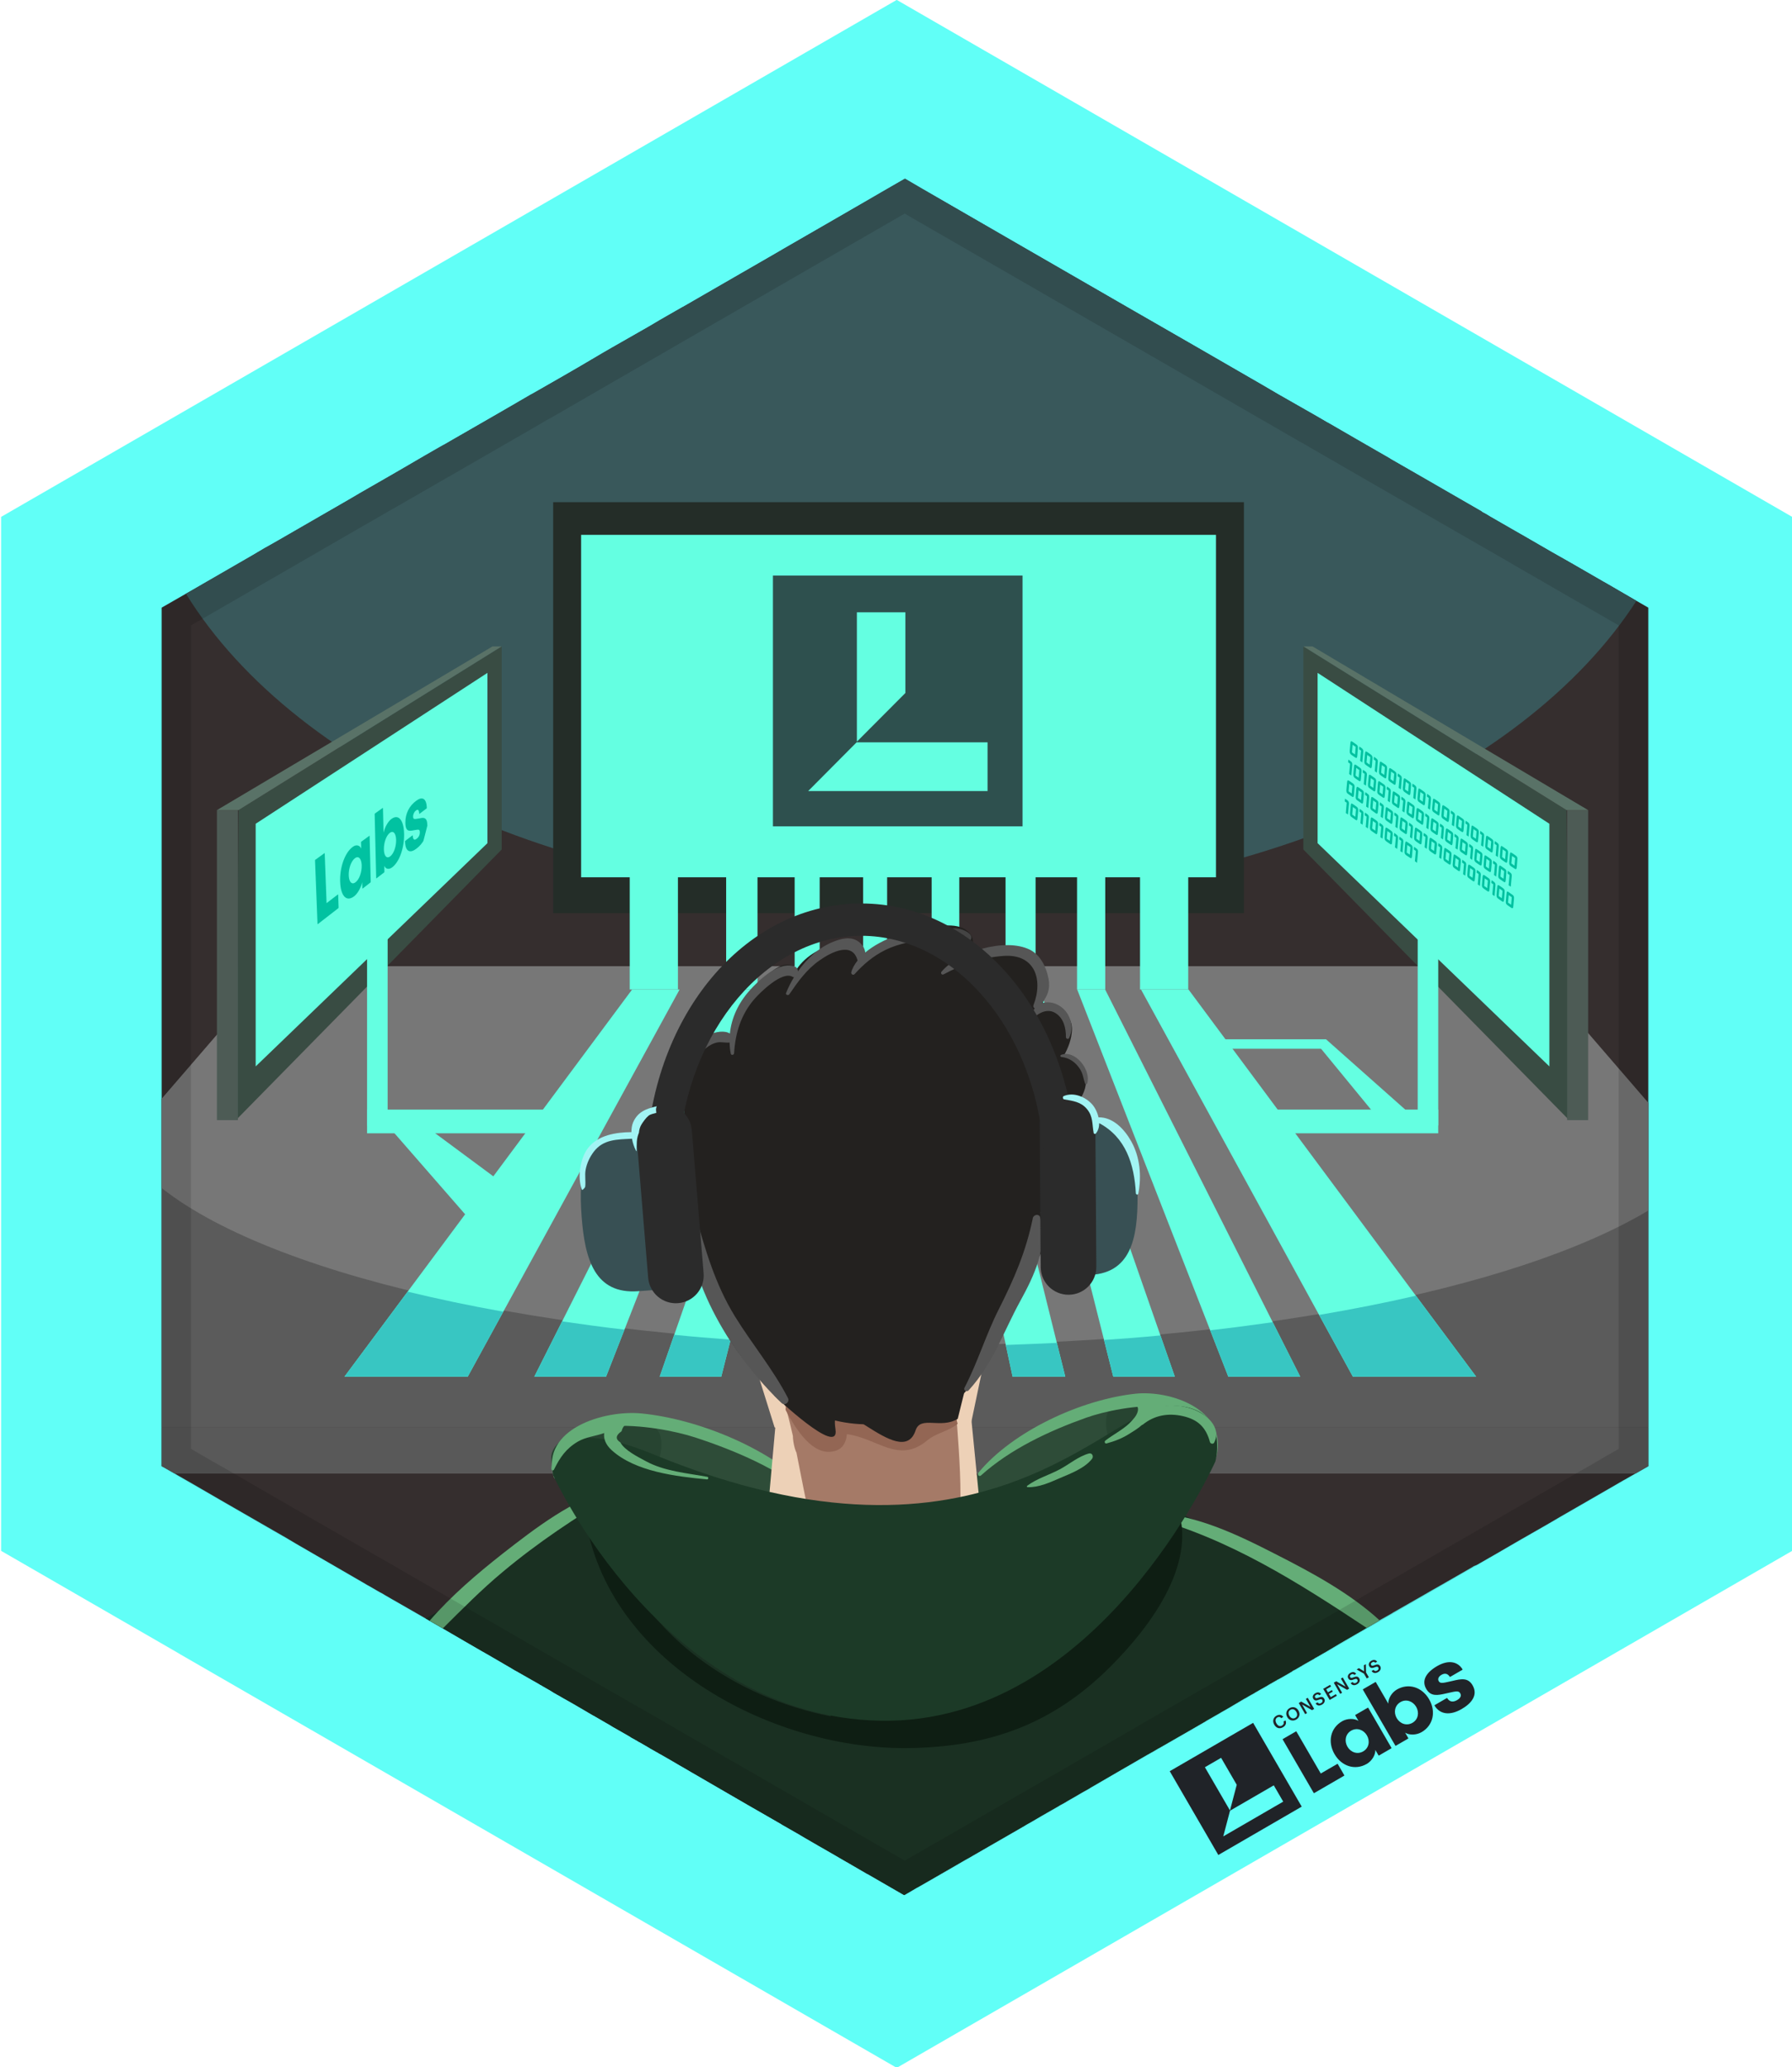 <?xml version="1.0" encoding="utf-8"?>
<!-- Generator: Adobe Illustrator 23.0.1, SVG Export Plug-In . SVG Version: 6.00 Build 0)  -->
<svg version="1.1" id="Layer_1" xmlns="http://www.w3.org/2000/svg" xmlns:xlink="http://www.w3.org/1999/xlink" x="0px" y="0px"
	 viewBox="0 0 110.907 127.953" style="enable-background:new 0 0 110.907 127.953;" xml:space="preserve">
<style type="text/css">
	.Drop_x0020_Shadow{fill:none;}
	.Round_x0020_Corners_x0020_2_x0020_pt{fill:#FFFFFF;stroke:#231F20;stroke-miterlimit:10;}
	.Live_x0020_Reflect_x0020_X{fill:none;}
	.Bevel_x0020_Soft{fill:url(#SVGID_1_);}
	.Dusk{fill:#FFFFFF;}
	.Foliage_GS{fill:#FFDD00;}
	.Pompadour_GS{fill-rule:evenodd;clip-rule:evenodd;fill:#44ADE2;}
	.st0{fill:#61FFF7;}
	.st1{fill:#352E2E;}
	.st2{fill:#39585B;}
	.st3{fill:#5B5B5B;}
	.st4{fill:#777777;}
	.st5{fill:#EDD1B7;}
	.st6{fill:#242D28;}
	.st7{fill:#64FFE1;}
	.st8{fill:#595959;}
	.st9{fill:#394C43;}
	.st10{fill:#2E4C38;}
	.st11{fill:#4D5B55;}
	.st12{fill:#597267;}
	.st13{fill:#274431;}
	.st14{fill:#64AD77;}
	.st15{fill:#A57A67;stroke:#A57A67;stroke-miterlimit:10;}
	.st16{fill:#936654;}
	.st17{fill:#1A3022;}
	.st18{fill:#23211F;}
	.st19{fill:#281A0E;}
	.st20{fill:#0E1E13;}
	.st21{fill:#93633F;}
	.st22{opacity:0.79;fill:#202328;}
	.st23{fill:#1C3A27;}
	.st24{fill:#38C6C2;}
	.st25{fill:#202328;}
	.st26{opacity:0.99;fill:#202328;}
	.st27{enable-background:new    ;}
	.st28{clip-path:url(#SVGID_3_);}
	.st29{fill:#00C1A0;}
	.st30{fill:#565656;}
	.st31{fill:#444444;}
	.st32{clip-path:url(#SVGID_5_);}
	.st33{opacity:0.988;fill:#00C1A0;}
	.st34{fill:#385054;}
	.st35{fill:#2B2B2B;}
	.st36{opacity:0.13;enable-background:new    ;}
	.st37{fill:#A2F4F4;}
</style>
<linearGradient id="SVGID_1_" gradientUnits="userSpaceOnUse" x1="-365.949" y1="-233.27" x2="-365.242" y2="-232.562">
	<stop  offset="0" style="stop-color:#DEDFE3"/>
	<stop  offset="0.178" style="stop-color:#DADBDF"/>
	<stop  offset="0.361" style="stop-color:#CECFD3"/>
	<stop  offset="0.546" style="stop-color:#B9BCBF"/>
	<stop  offset="0.732" style="stop-color:#9CA0A2"/>
	<stop  offset="0.918" style="stop-color:#787D7E"/>
	<stop  offset="1" style="stop-color:#656B6C"/>
</linearGradient>
<g id="Layer_63_15_">
	<polygon class="st0" points="110.919,31.994 110.919,95.994 55.499,127.994 11.149,102.394 
		10.949,102.274 0.069,95.994 0.069,31.994 55.499,-0.006 	"/>
</g>
<path class="st1" d="M102.009,37.611v53.14l-0.01,0.01l-0.79,0.45l-0.3,0.17
	l-0.33,0.19l-0.13,0.07l-0.88,0.51l-0.14,0.08l-3,1.73l-0.2,0.12
	l-0.36,0.21l-0.87,0.5l-0.02,0.01l-0.68,0.39l-0.16,0.09l-0.69,0.4
	l-0.79,0.46l-0.47,0.27l-0.02,0.01l-0.12,0.07l-0.4,0.23l-0.07,0.04
	l-0.1,0.06l-0.14,0.07l-0.03,0.01l-0.1,0.04l-0.09,0.06l-0.02,0.01
	l-1.86,1.07l-0.6,0.34l-0.57,0.33l-0.82,0.47l-1.05,0.6l-0.04,0.03
	l-0.78,0.44l-0.01,0.01l-0.44,0.26l-0.35,0.2l-0.1,0.06l-0.02,0.02
	h-0.01l-0.47,0.27l-1.07,0.62l-0.87,0.52l-0.16,0.09l-0.4,0.23
	l-0.13,0.07c0,0,0,0,0,0.01l-0.57,0.32l-0.05,0.03l-0.07,0.04l-0.02,0.01
	l-0.06,0.04l-0.33,0.19l-0.08,0.05l-0.03,0.01l-0.05,0.03l-0.05,0.02
	l-0.06,0.04v0.01l-0.29,0.17l-0.49,0.28l-0.18,0.09l-0.02,0.02
	l-0.04,0.02l-0.44,0.25l-0.11,0.07l-0.46,0.26l-0.14,0.08l-0.14,0.08
	l-0.01,0.01l-0.05,0.03l-0.29,0.16l-0.03,0.02l-0.24,0.14h-0.01
	l-0.07,0.04l-0.64,0.38l-0.2,0.12l-0.33,0.19l-0.25,0.14
	c0,0.01-0.01,0.01-0.01,0.01l-0.47,0.27l-0.42,0.24l-0.04,0.03
	l-0.57,0.33l-0.12,0.07l-1.6,0.92l-0.61,0.35h-0.01l-0.37,0.22
	l-0.11,0.06l-0.14,0.08l-0.06,0.03l-1.12,0.65l-0.33,0.19l-2.05,1.19
	l-0.02,0.01l-0.01,0.01l-0.13,0.08l-0.27,0.15l-0.02,0.01l-0.14,0.08
	l-0.19,0.11l-0.15,0.09l-0.35,0.2l-0.14,0.08l-0.05,0.03l-0.18,0.11
	l-0.28,0.15l-0.11,0.07l-0.63,0.36l-0.35,0.2l-0.63,0.37l-0.39,0.22
	l-0.01,0.01l-0.43,0.25l-0.4,0.23l-2.36,1.36l-0.36,0.21l-0.04,0.02
	l-0.18,0.1l-0.5,0.29l-1.87,1.08l-0.56,0.32h-0.01l-0.32,0.19
	l-0.48,0.28l-0.14-0.08l-1.28-0.74l-0.85-0.49l-0.03-0.01l-0.91-0.53
	l-0.17-0.1l-0.05-0.03l-0.18-0.1l-0.43-0.25l-0.17-0.1l-0.99-0.57
	l-0.09-0.05h-0.01l-0.02-0.02l-0.14-0.08l-0.14-0.08l-0.5-0.29
	l-0.32-0.19h-0.01c-0.01-0.01-0.01-0.02-0.02-0.02l-1.12-0.64
	l-0.04-0.03l-1.74-1l-0.33-0.19l-3.5-2.03l-0.46-0.27l-0.28-0.16
	l-0.51-0.3l-0.61-0.35l-0.09-0.05h-0.01l-0.14-0.09h-0.01l-0.44-0.25
	l-0.13-0.08l-0.5-0.29h-0.01l-0.29-0.17l-0.22-0.12l-0.09-0.06
	l-0.03-0.02l-1.05-0.6c-0.14-0.09-0.27-0.17-0.42-0.25l-0.76-0.44
	h-0.01l-1.21-0.71l-0.37-0.21l-0.39-0.22l-0.08-0.05l-0.15-0.08
	l-0.26-0.15L34.019,104.611l-0.09-0.05l-0.35-0.2
	c-0.03-0.02-0.05-0.04-0.08-0.05l-0.08-0.04l-0.04-0.03l-0.51-0.29
	l-0.79-0.45l-0.05-0.03l-0.15-0.08l-0.37-0.22l-1.39-0.81
	c0,0-0.01,0-0.02-0.01l-0.3-0.17l-1.07-0.62l-1.32-0.77l-0.12-0.07
	l-0.7-0.4l-0.24-0.14l-1.15-0.66l-0.82-0.47l-0.09-0.05l-0.5-0.29
	l-0.01-0.01l-0.21-0.12H23.559l-0.21-0.12l-0.5-0.29l-0.13-0.07L22.519,97.981
	c-0.01-0.01-0.01-0.01-0.02-0.01l-0.12-0.07l-1.74-1.01l-1.02-0.59
	l-1.33-0.77l-0.72-0.43l-0.04-0.02l-0.02-0.01l-0.29-0.17
	c0,0-0.01,0-0.02-0.01l-0.26-0.15l-0.02-0.01l-3.3-1.9l-1.81-1.05
	l-0.77-0.44l-0.22-0.13l-0.61-0.35l-0.09-0.05l-0.08-0.04l-0.03-0.02
	V37.611l1.5-0.86l0.3-0.17l3.86-2.23l0.77-0.46h0.01l0.25-0.14
	l0.58-0.33l1.75-1.01l2.27-1.31l0.43-0.25l0.39-0.23l0.15-0.09
	l2.07-1.19l0.98-0.57l1.01-0.59l0.42-0.24l0.45-0.26l0.25-0.14
	c0.01,0,0.01,0,0.01,0l0.57-0.33l3.23-1.86l1.58-0.92l0.17-0.09
	l1.66-0.95l0.78-0.45l0.38-0.22l0.44-0.26l1.1-0.65l0.33-0.19
	l0.19-0.11l2.28-1.3l0.69-0.41l0.54-0.31l0.84-0.48l0.02-0.01
	H42.269l0.05-0.03l5.72-3.3l0.19-0.11l0.27-0.16l2.86-1.65
	l2.61-1.51l0.6-0.35l1.44-0.83l1.06,0.62l6.49,3.75l2.6,1.5
	l3.95,2.28l1.34,0.77l2.85,1.64l3.79,2.19l1.04,0.61l2.3,1.31
	l0.67,0.39l0.2,0.11l1.52,0.88l1.37,0.79l0.8,0.46l0.09,0.06
	l1.81,1.04l3.78,2.18l0.04,0.03v0.01l0.09,0.05l0.17,0.09
	l0.26,0.16l0.4,0.23l0.92,0.53l0.54,0.31l0.02,0.01l1.92,1.11
	l0.78,0.44l0.44,0.25l1.94,1.12l0.25,0.14l1.84,1.07L102.009,37.611z"/>
<path class="st2" d="M101.279,37.191C94.219,48.131,76.849,55.871,56.539,55.871
	c-20.58,0-38.15-7.95-45.03-19.12l0.3-0.17l3.86-2.23l0.77-0.46h0.01
	l0.25-0.14l0.58-0.33l1.75-1.01l2.27-1.31l0.43-0.25l0.39-0.23l0.15-0.09
	l2.07-1.19l0.98-0.57l1.01-0.59l0.42-0.24l0.45-0.26l0.25-0.14
	c0.01,0,0.01,0,0.01,0l0.57-0.33l3.23-1.86l1.58-0.92l0.17-0.09
	l1.66-0.95l0.78-0.45l0.38-0.22l0.44-0.26l1.1-0.65l0.33-0.19
	l0.19-0.11l2.28-1.3l0.69-0.41l0.54-0.31l0.84-0.48l0.02-0.01
	H42.269l0.05-0.03l5.72-3.3l0.19-0.11l0.27-0.16l2.86-1.65
	l2.61-1.51l0.6-0.35l1.44-0.83l1.06,0.62l6.49,3.75l2.6,1.5
	l3.95,2.28l1.34,0.77l2.85,1.64l3.79,2.19l1.04,0.61l2.3,1.31
	l0.67,0.39l0.2,0.11l1.52,0.88l1.37,0.79l0.8,0.46l0.09,0.06
	l1.81,1.04l3.78,2.18l0.04,0.03v0.01l0.09,0.05l0.17,0.09
	l0.26,0.16l0.4,0.23l0.92,0.53l0.54,0.31l0.02,0.01l1.92,1.11
	l0.78,0.44l0.44,0.25l1.94,1.12l0.25,0.14L101.279,37.191z"/>
<polygon class="st3" points="102.009,68.261 102.009,88.361 10.009,88.361 10.009,68.011 
	17.079,59.811 94.719,59.811 "/>
<path class="st4" d="M102.009,68.261v6.67c-8.26,4.94-25.3,8.33-44.99,8.33
	c-21.48,0-39.81-4.04-47.01-9.72v-5.53l7.07-8.2h77.64L102.009,68.261z"/>
<polyline class="st5" points="43.915,75.497 48.366,89.714 59.811,89.47 63.235,73.133 "/>
<rect x="34.236" y="31.084" class="st6" width="42.75" height="25.439"/>
<rect x="35.965" y="33.106" class="st7" width="39.292" height="21.196"/>
<polygon class="st8" points="102.009,88.361 102.009,90.751 101.999,90.761 101.209,91.211 
	10.819,91.211 10.209,90.861 10.119,90.811 10.039,90.771 10.009,90.751 
	10.009,88.361 "/>
<polygon class="st7" points="46.869,61.251 38.649,82.301 37.509,85.211 33.069,85.211 
	34.789,81.791 45.129,61.251 "/>
<polygon class="st7" points="50.669,61.251 45.219,82.921 44.639,85.211 40.829,85.211 
	41.729,82.621 49.169,61.251 "/>
<polygon class="st7" points="65.929,85.211 62.669,85.211 62.249,83.251 57.509,61.251 
	59.929,61.021 65.409,83.121 "/>
<rect x="57.659" y="44.47" class="st7" width="1.712" height="16.777"/>
<rect x="53.42" y="44.47" class="st7" width="1.484" height="16.777"/>
<rect x="49.181" y="44.47" class="st7" width="1.549" height="16.777"/>
<rect x="44.942" y="44.47" class="st7" width="1.94" height="16.777"/>
<polygon class="st9" points="14.616,69.318 31.05,52.581 31.05,40.008 14.762,50.144 "/>
<path class="st10" d="M36.765,88.623c0.713-1.504,11.668,0.449,13.601,4.342
	c0.672,1.354,0.333,3.103-1.062,3.524C45.816,97.543,36.011,90.213,36.765,88.623z"
	/>
<path class="st10" d="M58.214,94.358c-0.66-1.803,9.266-9.005,13.859-7.372
	c1.597,0.568,2.739,2.271,2.012,3.737C72.266,94.386,58.912,96.263,58.214,94.358z"
	/>
<polygon class="st7" points="15.824,66.008 30.168,52.19 30.168,41.649 15.824,50.989 "/>
<rect x="13.425" y="50.144" class="st11" width="1.3" height="19.19"/>
<polyline class="st12" points="14.762,50.144 31.05,40.008 30.488,40.008 13.425,50.144 "/>
<polygon class="st9" points="97.099,69.318 80.665,52.581 80.665,40.008 96.953,50.144 "/>
<polygon class="st7" points="95.891,66.008 81.547,52.19 81.547,41.649 95.891,50.989 "/>
<rect x="96.989" y="50.144" transform="matrix(-1 -4.476565e-11 4.476565e-11 -1 195.279 119.478)" class="st11" width="1.3" height="19.19"/>
<path class="st13" d="M34.132,90.041c0.333-1.749,5.421-2.799,6.505-1.596
	c0.89,0.987-0.243,4.24-2.788,4.453C35.827,93.067,33.905,91.233,34.132,90.041z
	"/>
<polygon class="st7" points="72.709,85.211 68.899,85.211 68.329,82.941 62.869,61.251 
	64.359,61.251 71.819,82.661 "/>
<path class="st14" d="M39.722,87.491c3.628,0.365,8.209,2.284,10.566,4.89
	c0.104,0.115-0.057,0.268-0.18,0.166c-1.979-1.637-4.598-2.76-7.086-3.573
	c-2.354-0.77-8.863-1.792-8.579,2.148c0.024,0.33-0.107,0.559-0.191,0.239
	C33.49,88.441,37.389,87.257,39.722,87.491z"/>
<polyline class="st5" points="47.599,92.649 48.023,87.905 60.121,87.888 60.708,93.856 "/>
<path class="st15" d="M58.553,85.636c-0.064-1.181-2.023-1.617-2.202-0.298
	c-0.003,0.019-0.006,0.038-0.009,0.057c-0.479,0.015-0.961,0.271-1.142,0.814
	c-0.007,0.02-0.012,0.041-0.019,0.061c-0.013-0.053-0.022-0.108-0.036-0.161
	c-0.172-0.636-1.241-0.894-1.537-0.201c-0.21,0.492-0.336,1.031-0.437,1.585
	c-0.028-0.014-0.058-0.024-0.087-0.034c-0.031-0.251-0.061-0.502-0.101-0.753
	c-0.164-1.044-1.46-0.731-1.75,0.054c-0,0-0-0-0-0
	c-0.517-0.117-0.976,0.157-1.15,0.612c-0.321-0.823-0.72-1.588-1.254-2.236
	c-0.109-0.132-0.359,0.01-0.294,0.171c0.453,1.117,0.768,2.301,1.035,3.505
	c0.001,0.233,0.037,0.473,0.105,0.707c0.026,0.09,0.06,0.172,0.099,0.247
	c0.306,1.508,0.568,3.031,0.95,4.483c0.135,0.515,0.957,0.546,1.074,0
	c0.034-0.159,0.054-0.321,0.084-0.481c0.221,0.556,0.814,0.672,1.301,0.482
	c0.016,0.191,0.025,0.381,0.048,0.575c0.132,1.131,1.405,1.84,2.319,0.961
	c0.157-0.151,0.269-0.322,0.361-0.502c0.127-0.002,0.254-0.024,0.378-0.058
	c0.05,0.474,0.114,0.942,0.201,1.403c0.197,1.044,1.859,1.013,2.079,0
	C59.321,93.173,58.742,89.143,58.553,85.636z"/>
<polyline class="st12" points="96.953,50.144 80.665,40.008 81.227,40.008 98.29,50.144 "/>
<path class="st16" d="M59.202,86.4c-0.436,0.561-0.953,0.71-1.687,1.26
	c-0.149,0.112-0.43,0.185-0.607,0.312c-0.148,0.106-0.143,0.403-0.287,0.489
	c-1.038,0.621-1.588-0.129-2.623-0.488c-0.727-0.252-1.296-0.315-2.104-0.302
	c-0.277,0.005-0.546,0.24-0.532,0.532c0.047,0.996-2.403-1.123-2.404-1.123
	c-0.17-0.136-0.426,0.031-0.313,0.241c0.489,0.911,1.464,2.596,2.686,2.544
	c0.756-0.032,1.023-0.497,1.085-1.095c1.904,0.25,3.192,1.867,4.966,0.392
	c0.576-0.479,1.307-0.553,1.888-1.033C59.086,87.587,59.105,86.992,59.202,86.4z
	"/>
<path class="st13" d="M75.257,88.697c-0.333-1.749-5.421-2.799-6.505-1.596
	c-0.89,0.987,0.243,4.24,2.788,4.453C73.562,91.722,75.484,89.889,75.257,88.697z"
	/>
<rect x="62.233" y="44.47" class="st7" width="1.859" height="16.777"/>
<path class="st17" d="M85.369,100.301l-0.44,0.26l-0.45,0.26l-0.02,0.02h-0.01
	l-0.47,0.27l-1.07,0.62l-0.87,0.52l-0.16,0.09l-0.4,0.23l-0.13,0.07
	c0,0,0,0,0,0.01l-0.57,0.32l-0.05,0.03l-0.07,0.04l-0.02,0.01l-0.06,0.04
	l-0.33,0.19l-0.08,0.05l-0.03,0.01l-0.05,0.03l-0.05,0.02l-0.06,0.04
	v0.01l-0.29,0.17l-0.49,0.28l-0.18,0.09l-0.02,0.02l-0.04,0.02
	l-0.44,0.25l-0.11,0.07l-0.46,0.26l-0.14,0.08l-0.14,0.08l-0.01,0.01
	l-0.05,0.03l-0.29,0.16l-0.03,0.02l-0.24,0.14h-0.01l-0.07,0.04
	l-0.64,0.38l-0.2,0.12l-0.33,0.19l-0.25,0.14
	c0,0.01-0.01,0.01-0.01,0.01l-0.47,0.27l-0.42,0.24l-0.04,0.03
	l-0.57,0.33l-0.12,0.07l-1.6,0.92l-0.61,0.35h-0.01l-0.37,0.22
	l-0.11,0.06l-0.14,0.08l-0.06,0.03l-1.12,0.65l-0.33,0.19l-2.05,1.19
	l-0.02,0.01l-0.01,0.01l-0.13,0.08l-0.27,0.15l-0.02,0.01l-0.14,0.08
	l-0.19,0.11l-0.15,0.09l-0.35,0.2l-0.14,0.08l-0.05,0.03l-0.18,0.11
	l-0.28,0.15l-0.11,0.07l-0.63,0.36l-0.35,0.2l-0.63,0.37l-0.39,0.22
	l-0.01,0.01l-0.43,0.25l-0.4,0.23l-2.36,1.36l-0.36,0.21l-0.04,0.02
	l-0.18,0.1l-0.5,0.29l-1.87,1.08l-0.56,0.32h-0.01l-0.32,0.19
	l-0.48,0.28l-0.14-0.08l-1.28-0.74l-0.85-0.49l-0.03-0.01l-0.91-0.53
	l-0.17-0.1l-0.05-0.03l-0.18-0.1l-0.43-0.25l-0.17-0.1l-0.99-0.57
	l-0.09-0.05h-0.01l-0.02-0.02l-0.14-0.08l-0.14-0.08l-0.5-0.29
	l-0.32-0.19h-0.01c-0.01-0.01-0.01-0.02-0.02-0.02l-1.12-0.64
	l-0.04-0.03l-1.74-1l-0.33-0.19l-3.5-2.03l-0.46-0.27l-0.28-0.16
	l-0.51-0.3l-0.61-0.35l-0.09-0.05h-0.01l-0.14-0.09h-0.01l-0.44-0.25
	l-0.13-0.08l-0.5-0.29h-0.01l-0.29-0.17l-0.22-0.12l-0.09-0.06
	l-0.03-0.02l-1.05-0.6c-0.14-0.09-0.27-0.17-0.42-0.25l-0.76-0.44
	h-0.01l-1.21-0.71l-0.37-0.21l-0.39-0.22l-0.08-0.05l-0.15-0.08
	l-0.26-0.15L34.019,104.611l-0.09-0.05l-0.35-0.2
	c-0.03-0.02-0.05-0.04-0.08-0.05l-0.08-0.04l-0.04-0.03l-0.51-0.29
	l-0.79-0.45l-0.05-0.03l-0.15-0.08l-0.37-0.22l-1.39-0.81
	c0,0-0.01,0-0.02-0.01l-0.3-0.17l-1.07-0.62l-1.44-0.84l-0.94-0.54
	c3.93-2.15,7.03-6.32,11.01-7.27c7.62-1.82,13.31,6.78,13.31,6.78
	l21.13-6.72C71.799,92.971,79.389,97.021,85.369,100.301z"/>
<path class="st18" d="M42.382,71.91l5.543,14.478c0,0,4.051,3.861,3.783,2.087
	c-0.489-3.228,4.076,2.739,4.957,0.065c0.31-0.94,1.54-0.069,2.609-0.717
	l4.239-17.152"/>
<path class="st19" d="M64.686,71.258c-6.652,21.391-6.019,9.359-11.755,9.359
	s-10.386-4.062-10.386-9.073s4.65-9.073,10.386-9.073
	S66.174,66.473,64.686,71.258z"/>
<polygon class="st7" points="42.059,61.251 31.149,81.191 28.949,85.211 21.319,85.211 
	25.229,79.951 39.119,61.251 "/>
<polygon class="st7" points="91.359,85.211 83.729,85.211 81.639,81.391 70.619,61.251 
	73.559,61.251 87.629,80.201 "/>
<polygon class="st7" points="80.469,85.211 76.019,85.211 74.899,82.341 66.669,61.251 
	68.399,61.251 78.769,81.841 "/>
<rect x="38.974" y="44.47" class="st7" width="2.984" height="16.777"/>
<rect x="70.556" y="44.47" class="st7" width="2.984" height="16.777"/>
<path class="st14" d="M38.069,92.471c-2.45,1.46-4.76,2.99-6.96,4.83
	c-1.31,1.09-2.5,2.3-3.7,3.49l-0.12-0.07l-0.7-0.4
	c1.34-1.55,2.95-2.92,4.54-4.17c1.96-1.53,4.37-3.39,6.81-4
	C38.129,92.101,38.239,92.371,38.069,92.471z"/>
<path class="st14" d="M85.379,100.291l-0.01,0.01l-0.44,0.26l-0.35,0.2
	c-4.25-2.82-8.52-5.54-13.54-6.88c-0.14-0.03-0.11-0.25,0.04-0.25
	c2.84,0.06,5.45,1.33,7.93,2.6C81.189,97.341,83.529,98.601,85.379,100.291
	z"/>
<rect x="66.659" y="44.47" class="st7" width="1.745" height="16.777"/>
<path class="st20" d="M72.629,92.734c-0.142-0.284-0.652-0.234-0.707,0.092
	c-0.109,0.641-0.193,1.263-0.288,1.874c-0.178-0.005-0.36,0.088-0.431,0.301
	c-0.601,1.794-2.36,3.591-3.622,5.017c-1.316,1.488-2.897,2.512-4.687,3.353
	c-2.003,0.941-4.254,2.17-6.552,1.789c-1.616-0.268-3.058-1.072-4.708-1.28
	c-0.792-0.099-1.065,1.134-0.401,1.479c0.09,0.046,0.176,0.086,0.264,0.131
	c-0.172,0.229-0.224,0.522-0.07,0.749c-2.959-0.587-5.775-1.782-8.205-3.614
	c-3.032-2.287-4.8-5.206-6.561-8.485c-0.115-0.214-0.411-0.059-0.371,0.157
	c1.626,8.842,11.711,14.018,19.951,13.905c4.994-0.069,8.92-1.484,12.458-5.016
	C71.195,100.695,74.475,96.434,72.629,92.734z"/>
<rect x="77.371" y="68.682" class="st7" width="11.641" height="1.467"/>
<rect x="87.741" y="54.399" class="st7" width="1.272" height="15.261"/>
<rect x="22.719" y="68.682" transform="matrix(-1 -4.500101e-11 4.500101e-11 -1 57.079 138.831)" class="st7" width="11.641" height="1.467"/>
<rect x="22.719" y="54.399" transform="matrix(-1 -4.290980e-11 4.290980e-11 -1 46.71 124.059)" class="st7" width="1.272" height="15.261"/>
<rect x="75.561" y="64.329" class="st7" width="6.505" height="0.587"/>
<polygon class="st7" points="87.08,68.778 85.242,69.158 81.545,64.652 82.067,64.329 "/>
<polyline class="st7" points="23.991,69.66 29.192,75.627 31.099,73.231 26.012,69.464 "/>
<path class="st21" d="M64.612,63.875c-0.013-0.027-0.054-0.003-0.04,0.024
	c0.011,0.022,0.022,0.043,0.033,0.065c0.013,0.027,0.054,0.003,0.04-0.024
	L64.612,63.875z"/>
<path class="st22" d="M47.837,35.626v15.522h15.448V35.626H47.837z M53.032,37.9h3.003
	v4.994l-3.003,3.015V37.9z M61.121,48.966H50.016l3-3.018h8.104V48.966z"/>
<path class="st14" d="M70.258,86.269c-3.334,0.365-7.542,2.284-9.708,4.89
	c-0.096,0.115,0.052,0.268,0.166,0.166c1.818-1.637,4.225-2.76,6.511-3.573
	c2.163-0.77,8.143-1.792,7.883,2.148c-0.022,0.33,0.099,0.559,0.175,0.239
	C75.985,87.219,72.402,86.034,70.258,86.269z"/>
<path class="st23" d="M34.23,91.301c0,0,6.75,14.955,20.25,15.207
	c13.5,0.252,20.739-16.048,20.739-16.048s0.978-3.529-2.837-3.445
	c-3.815,0.084-11.359,11.479-31.891,3.025
	C33.349,87.1,34.23,91.301,34.23,91.301z"/>
<path class="st24" d="M25.229,79.951c1.87,0.45,3.84,0.87,5.92,1.24l-2.2,4.02
	h-7.63L25.229,79.951z"/>
<path class="st24" d="M34.789,81.791c1.26,0.18,2.54,0.36,3.86,0.51l-1.14,2.91
	h-4.44L34.789,81.791z"/>
<path class="st24" d="M41.729,82.621c1.15,0.12,2.31,0.21,3.49,0.3l-0.58,2.29
	h-3.81L41.729,82.621z"/>
<path class="st24" d="M65.409,83.121l0.52,2.09h-3.26l-0.42-1.96
	C63.319,83.211,64.369,83.171,65.409,83.121z"/>
<path class="st24" d="M71.819,82.661l0.89,2.55H68.899l-0.57-2.27
	C69.509,82.861,70.679,82.771,71.819,82.661z"/>
<path class="st24" d="M78.769,81.841l1.7,3.37h-4.45l-1.12-2.87
	C76.219,82.191,77.509,82.021,78.769,81.841z"/>
<path class="st24" d="M91.359,85.211h-7.63l-2.09-3.82
	c2.1-0.36,4.1-0.75,5.99-1.19L91.359,85.211z"/>
<path class="st14" d="M73.774,87.207c-0.561-0.191-1.198-0.261-1.8-0.18
	c0.175-0.04,0.22-0.281,0.026-0.343c-0.244-0.079-0.491-0.131-0.698,0.055
	c-0.02,0.018-0.125,0.15-0.127,0.173c-0.064,0.038-0.139,0.063-0.205,0.099
	c-0.174-0.335-0.524-0.582-0.924-0.514c-0.091,0.015-0.133,0.14-0.086,0.212
	c0.104,0.16,0.376,0.239,0.444,0.386c0.102,0.222-0.091,0.548-0.229,0.701
	c-0.093,0.104-0.183,0.218-0.284,0.313c-0.431,0.405-1.007,0.695-1.477,1.058
	c-0.082,0.063-0.04,0.21,0.075,0.178c0.498-0.137,0.938-0.303,1.377-0.577
	c0.269-0.168,0.567-0.345,0.811-0.566c0.015-0.009,0.03-0.004,0.045-0.016
	c0.722-0.588,1.582-0.738,2.486-0.531c0.929,0.212,1.428,0.686,1.675,1.603
	c0.031,0.114,0.208,0.149,0.264,0.035C75.632,88.312,74.617,87.494,73.774,87.207z
	"/>
<path class="st14" d="M43.777,91.411c-1.28-0.233-2.65-0.337-3.81-0.969
	c-0.486-0.265-1.309-0.667-1.57-1.158c-0.323-0.207-0.299-0.438,0.073-0.693
	c0.066-0.275,0.218-0.446,0.458-0.514c0.106-0.091,0.353-0.225,0.455-0.31
	c0.048-0.04,0.02-0.122-0.036-0.137c-0.643-0.169-1.287,0.06-1.653,0.465
	c-0.754-0.244-1.793,0.251-2.367,0.698c-0.627,0.488-1.184,1.324-1.203,2.134
	c-0.002,0.082,0.122,0.121,0.16,0.043c0.37-0.751,0.739-1.301,1.48-1.738
	c0.494-0.291,1.106-0.339,1.63-0.529c-0.046,0.339,0.081,0.712,0.461,1.058
	c1.468,1.34,4.019,1.63,5.9,1.811C43.847,91.581,43.868,91.428,43.777,91.411z
	"/>
<path class="st14" d="M67.39,89.968c-0.648,0.178-1.215,0.668-1.807,0.984
	c-0.654,0.348-1.417,0.569-2.009,1.014c-0.036,0.027-0.026,0.086,0.024,0.087
	c0.694,0.023,1.366-0.289,1.993-0.559c0.669-0.287,1.534-0.607,1.993-1.193
	C67.699,90.154,67.599,89.911,67.39,89.968z"/>
<path class="st25" d="M72.395,109.633l3.007,5.186l5.161-2.993l-3.007-5.186
	L72.395,109.633z M74.571,109.387l1.003-0.582l0.968,1.669l-0.419,1.589
	L74.571,109.387z M79.418,111.517l-3.71,2.151l0.418-1.59l2.708-1.57
	L79.418,111.517z"/>
<g>
	<path class="st25" d="M78.866,106.756l-0.004-0.008c-0.12-0.207-0.062-0.434,0.129-0.544
		c0.157-0.091,0.325-0.083,0.434,0.07l-0.129,0.075
		c-0.067-0.083-0.146-0.101-0.244-0.044c-0.121,0.07-0.145,0.21-0.055,0.364
		l0.004,0.008c0.09,0.155,0.217,0.204,0.343,0.13
		c0.095-0.055,0.134-0.142,0.091-0.247l0.125-0.072
		c0.076,0.177,0.008,0.329-0.155,0.423
		C79.188,107.036,78.989,106.968,78.866,106.756z"/>
	<path class="st25" d="M79.672,106.289l-0.004-0.008c-0.117-0.201-0.06-0.434,0.144-0.552
		c0.204-0.118,0.429-0.055,0.547,0.148l0.004,0.008
		c0.117,0.201,0.067,0.432-0.141,0.552
		C80.011,106.559,79.787,106.487,79.672,106.289z M80.23,105.962l-0.004-0.008
		c-0.082-0.142-0.222-0.201-0.356-0.123c-0.134,0.078-0.156,0.223-0.07,0.371
		l0.004,0.008c0.087,0.15,0.235,0.195,0.359,0.122
		C80.293,106.258,80.317,106.111,80.23,105.962z"/>
	<path class="st25" d="M80.38,105.412l0.152-0.088l0.577,0.331l-0.289-0.498l0.116-0.067
		l0.399,0.688l-0.132,0.077l-0.615-0.349l0.306,0.528l-0.116,0.067L80.38,105.412z"
		/>
	<path class="st25" d="M81.422,105.442l0.123-0.071c0.049,0.064,0.11,0.106,0.226,0.039
		c0.076-0.044,0.105-0.117,0.068-0.181s-0.082-0.069-0.204-0.023
		c-0.177,0.073-0.283,0.068-0.358-0.061c-0.065-0.113-0.019-0.253,0.124-0.336
		c0.148-0.086,0.275-0.069,0.365,0.055l-0.117,0.068
		c-0.054-0.065-0.113-0.072-0.192-0.026c-0.078,0.045-0.096,0.106-0.065,0.159
		c0.032,0.056,0.072,0.07,0.2,0.019c0.174-0.071,0.284-0.073,0.364,0.064
		c0.069,0.119,0.023,0.271-0.129,0.359
		C81.64,105.614,81.507,105.566,81.422,105.442z"/>
	<path class="st25" d="M81.893,104.535l0.428-0.248l0.059,0.101l-0.301,0.174l0.109,0.189
		l0.241-0.14l0.056,0.096l-0.241,0.14l0.117,0.201l0.317-0.184l0.059,0.101
		l-0.445,0.258L81.893,104.535z"/>
	<path class="st25" d="M82.548,104.155l0.152-0.088l0.577,0.331l-0.289-0.498l0.116-0.067
		l0.399,0.688l-0.132,0.077l-0.615-0.349l0.306,0.528l-0.116,0.067L82.548,104.155z"
		/>
	<path class="st25" d="M83.591,104.184l0.123-0.071c0.049,0.064,0.11,0.106,0.226,0.039
		c0.076-0.044,0.105-0.117,0.068-0.181c-0.037-0.064-0.082-0.069-0.204-0.023
		c-0.177,0.073-0.283,0.068-0.358-0.061c-0.065-0.113-0.019-0.253,0.124-0.336
		c0.148-0.086,0.275-0.069,0.365,0.055l-0.117,0.068
		c-0.054-0.065-0.113-0.072-0.192-0.026c-0.078,0.045-0.096,0.106-0.065,0.159
		c0.032,0.056,0.072,0.07,0.2,0.019c0.174-0.071,0.284-0.073,0.364,0.064
		c0.069,0.119,0.023,0.271-0.129,0.359
		C83.809,104.357,83.676,104.309,83.591,104.184z"/>
	<path class="st25" d="M84.415,103.594l-0.453-0.258l0.141-0.082l0.32,0.196l-0.015-0.372
		l0.125-0.072l0.012,0.515l0.173,0.298l-0.128,0.074L84.415,103.594z"/>
	<path class="st25" d="M84.888,103.432l0.123-0.071c0.049,0.064,0.11,0.106,0.226,0.039
		c0.076-0.044,0.105-0.117,0.068-0.181c-0.037-0.064-0.082-0.069-0.204-0.023
		c-0.177,0.073-0.283,0.068-0.358-0.061c-0.065-0.113-0.019-0.253,0.124-0.336
		c0.148-0.086,0.275-0.069,0.365,0.055l-0.117,0.068
		c-0.054-0.065-0.113-0.072-0.192-0.026c-0.078,0.045-0.096,0.106-0.065,0.159
		c0.032,0.056,0.072,0.07,0.2,0.019c0.174-0.071,0.284-0.073,0.364,0.064
		c0.069,0.119,0.023,0.271-0.129,0.359
		C85.106,103.604,84.973,103.557,84.888,103.432z"/>
	<path class="st26" d="M82.796,109.19l0.401,0.692c0.006,0.01,0.003,0.024-0.008,0.03
		l-1.854,1.075c-0.01,0.006-0.024,0.002-0.03-0.008l-1.918-3.308
		c-0.006-0.01-0.003-0.024,0.008-0.03l0.811-0.47
		c0.01-0.006,0.024-0.002,0.03,0.008l1.506,2.597l1.024-0.594
		C82.776,109.176,82.79,109.179,82.796,109.19z"/>
	<path class="st26" d="M84.682,105.713l1.435,2.475c0.006,0.01,0.003,0.024-0.008,0.03
		l-0.764,0.443c-0.01,0.006-0.024,0.002-0.03-0.008l-0.195-0.336
		c0.012,0.299-0.204,0.675-0.529,0.864c-0.729,0.422-1.561,0.146-1.997-0.605
		c-0.435-0.751-0.262-1.611,0.467-2.033c0.325-0.188,0.762-0.184,1.015-0.025
		l-0.198-0.341c-0.006-0.01-0.003-0.024,0.008-0.03l0.764-0.443
		C84.662,105.699,84.676,105.703,84.682,105.713z M84.598,107.416
		c-0.2-0.344-0.613-0.501-0.975-0.292s-0.43,0.647-0.231,0.991
		c0.203,0.349,0.613,0.501,0.975,0.292S84.8,107.765,84.598,107.416z"/>
	<path class="st26" d="M87.151,107.614l-0.764,0.443c-0.01,0.006-0.024,0.002-0.03-0.008
		l-2.006-3.46c-0.006-0.01-0.003-0.024,0.008-0.03l0.764-0.443
		c0.01-0.006,0.024-0.002,0.03,0.008l0.769,1.326
		c-0.012-0.299,0.201-0.681,0.531-0.872c0.729-0.422,1.561-0.146,1.996,0.605
		c0.435,0.751,0.262,1.611-0.467,2.033c-0.33,0.191-0.764,0.192-1.018,0.033
		l0.195,0.336C87.165,107.595,87.161,107.608,87.151,107.614z M87.647,105.648
		c-0.2-0.344-0.613-0.501-0.969-0.295c-0.367,0.213-0.436,0.65-0.236,0.994
		c0.203,0.349,0.613,0.501,0.98,0.289
		C87.777,106.429,87.849,105.997,87.647,105.648z"/>
	<path class="st26" d="M91.137,104.314c0.345,0.594-0.045,1.106-0.674,1.471
		c-0.71,0.412-1.34,0.348-1.678-0.213c-0.006-0.011-0.003-0.024,0.008-0.031
		l0.749-0.434c0.01-0.006,0.023-0.002,0.029,0.008
		c0.154,0.248,0.377,0.251,0.607,0.118c0.194-0.112,0.291-0.259,0.194-0.426
		c-0.112-0.193-0.326-0.103-0.894,0.017c-0.495,0.113-0.926,0.203-1.207-0.282
		c-0.302-0.521-0.009-1.019,0.672-1.414c0.724-0.42,1.289-0.266,1.571,0.198
		c0.006,0.011,0.003,0.024-0.008,0.031l-0.754,0.437
		c-0.01,0.006-0.023,0.002-0.029-0.008c-0.121-0.193-0.296-0.242-0.51-0.119
		c-0.162,0.094-0.256,0.246-0.169,0.397c0.106,0.182,0.344,0.086,0.85-0.019
		C90.416,103.917,90.852,103.824,91.137,104.314z"/>
</g>
<g>
	<g>
		<g class="st27">
			<defs>
				<polygon id="SVGID_2_" class="st27" points="83.176,50.428 83.481,45.767 93.944,52.651 
					93.638,57.312 				"/>
			</defs>
			<clipPath id="SVGID_3_">
				<use xlink:href="#SVGID_2_"  style="overflow:visible;"/>
			</clipPath>
			<g class="st28">
				<g>
					<g>
						<g>
							<path class="st29" d="M83.862,46.701l-0.189-0.133l0.037-0.469l0.195,0.128
								L83.862,46.701 M83.694,45.906c-0.078-0.052-0.11-0.026-0.118,0.104
								l-0.041,0.45c-0.009,0.142,0.016,0.2,0.116,0.274l0.211,0.147
								c0.095,0.062,0.125,0.049,0.14-0.097l0.035-0.446
								c0.015-0.146-0.01-0.204-0.11-0.27l-0.211-0.147
								C83.708,45.916,83.7,45.911,83.694,45.906"/>
							<path class="st29" d="M84.26,46.296l-0.134-0.088l-0.011,0.173l0.123,0.081
								l-0.059,0.636l0.133,0.096l0.061-0.667
								C84.38,46.409,84.343,46.359,84.26,46.296"/>
							<path class="st29" d="M84.768,47.33l-0.194-0.136l0.042-0.466l0.194,0.136
								L84.768,47.33 M84.621,46.551c-0.095-0.062-0.13-0.053-0.14,0.097
								l-0.041,0.442c-0.01,0.15,0.015,0.208,0.11,0.27l0.211,0.147
								c0.008,0.006,0.015,0.011,0.022,0.016c0.082,0.054,0.109,0.025,0.123-0.109
								l0.035-0.446c0.015-0.146-0.016-0.2-0.11-0.27L84.621,46.551"/>
							<path class="st29" d="M85.032,46.838l-0.011,0.173l0.116,0.085l-0.054,0.639
								l0.134,0.088l0.055-0.663c0.013-0.115-0.029-0.176-0.113-0.23
								L85.032,46.838"/>
							<path class="st29" d="M85.673,47.967l-0.194-0.136l0.043-0.474l0.189,0.133
								L85.673,47.967 M85.501,47.169c-0.079-0.052-0.105-0.029-0.114,0.107
								l-0.041,0.442c-0.01,0.15,0.015,0.208,0.11,0.278l0.211,0.147
								c0.1,0.066,0.131,0.045,0.14-0.097l0.041-0.45
								c0.009-0.142-0.016-0.2-0.11-0.27l-0.212-0.139
								C85.517,47.181,85.509,47.175,85.501,47.169"/>
							<path class="st29" d="M86.246,48.36l-0.189-0.133l0.037-0.469l0.194,0.136
								L86.246,48.36 M86.099,47.581c-0.095-0.062-0.125-0.049-0.14,0.097
								l-0.035,0.446c-0.015,0.146,0.01,0.204,0.11,0.27l0.211,0.147
								c0.007,0.006,0.015,0.011,0.021,0.015c0.078,0.051,0.105,0.023,0.119-0.112
								l0.041-0.442c0.01-0.15-0.016-0.2-0.116-0.274L86.099,47.581"/>
							<path class="st29" d="M86.516,47.872l-0.017,0.17l0.122,0.089l-0.059,0.636
								l0.139,0.1l0.056-0.671c0.008-0.118-0.029-0.175-0.113-0.23
								L86.516,47.872"/>
							<path class="st29" d="M87.151,48.997l-0.194-0.136l0.043-0.474l0.194,0.136
								L87.151,48.997 M86.98,48.201c-0.076-0.05-0.106-0.03-0.115,0.106
								l-0.041,0.45c-0.009,0.142,0.016,0.2,0.11,0.27l0.211,0.147
								c0.1,0.066,0.13,0.053,0.146-0.093l0.035-0.446
								c0.015-0.146-0.01-0.204-0.11-0.27l-0.211-0.147
								C86.996,48.211,86.988,48.206,86.98,48.201"/>
							<path class="st29" d="M87.55,48.593l-0.134-0.088l-0.011,0.173l0.117,0.077
								l-0.054,0.639l0.133,0.096l0.061-0.667
								C87.67,48.705,87.633,48.656,87.55,48.593"/>
							<path class="st29" d="M88.057,49.626l-0.194-0.136l0.042-0.466l0.194,0.136
								L88.057,49.626 M87.911,48.847c-0.1-0.066-0.13-0.053-0.14,0.097
								l-0.041,0.442c-0.01,0.15,0.015,0.208,0.11,0.27l0.211,0.147
								c0.008,0.006,0.015,0.011,0.022,0.016c0.082,0.054,0.109,0.025,0.123-0.109
								l0.035-0.446c0.015-0.146-0.016-0.2-0.11-0.27L87.911,48.847"/>
							<path class="st29" d="M88.322,49.134l-0.011,0.173l0.116,0.085l-0.054,0.639
								l0.134,0.088l0.055-0.663c0.013-0.115-0.029-0.175-0.113-0.23
								L88.322,49.134"/>
							<path class="st29" d="M88.964,50.255l-0.194-0.136l0.042-0.466l0.189,0.133
								L88.964,50.255 M88.817,49.476c-0.1-0.066-0.13-0.053-0.14,0.097
								l-0.041,0.442c-0.01,0.15,0.015,0.208,0.11,0.27l0.211,0.147
								c0.008,0.006,0.015,0.011,0.022,0.016c0.082,0.054,0.109,0.025,0.118-0.113
								l0.041-0.442c0.01-0.15-0.016-0.2-0.11-0.27L88.817,49.476"/>
							<path class="st29" d="M89.536,50.656l-0.189-0.133l0.037-0.469l0.194,0.136
								L89.536,50.656 M89.389,49.877c-0.095-0.062-0.125-0.049-0.14,0.097
								l-0.035,0.446c-0.015,0.146,0.01,0.204,0.11,0.27l0.211,0.147
								c0.007,0.006,0.015,0.011,0.021,0.015c0.078,0.051,0.105,0.023,0.119-0.112
								l0.041-0.442c0.01-0.15-0.016-0.2-0.116-0.274L89.389,49.877"/>
							<path class="st29" d="M89.806,50.168l-0.017,0.17l0.122,0.089l-0.059,0.636
								l0.139,0.092l0.055-0.663c0.008-0.118-0.029-0.176-0.113-0.23L89.806,50.168"
								/>
							<path class="st29" d="M90.441,51.293l-0.194-0.136l0.043-0.474l0.194,0.136
								L90.441,51.293 M90.27,50.497c-0.076-0.05-0.106-0.03-0.115,0.106
								l-0.041,0.442c-0.01,0.15,0.015,0.208,0.11,0.278l0.211,0.147
								c0.1,0.066,0.131,0.045,0.146-0.093l0.036-0.454
								c0.015-0.138-0.01-0.196-0.111-0.262l-0.211-0.147
								C90.286,50.508,90.278,50.502,90.27,50.497"/>
							<path class="st29" d="M90.834,50.885l-0.128-0.084l-0.011,0.173l0.117,0.077
								l-0.054,0.639l0.133,0.096l0.061-0.667
								C90.96,51.001,90.923,50.952,90.834,50.885"/>
							<path class="st29" d="M91.347,51.922l-0.194-0.136l0.042-0.466l0.189,0.133
								L91.347,51.922 M91.178,51.127c-0.082-0.054-0.109-0.025-0.118,0.113
								l-0.041,0.442c-0.01,0.15,0.016,0.2,0.11,0.27l0.211,0.147
								c0.1,0.066,0.13,0.053,0.14-0.097l0.041-0.442
								c0.01-0.15-0.015-0.208-0.11-0.27l-0.211-0.147
								C91.193,51.137,91.185,51.132,91.178,51.127"/>
							<path class="st29" d="M91.612,51.43l-0.011,0.173l0.116,0.085l-0.054,0.639
								l0.134,0.088l0.056-0.671c0.013-0.107-0.03-0.168-0.113-0.223L91.612,51.43"
								/>
							<path class="st29" d="M92.253,52.551l-0.194-0.136l0.042-0.466l0.189,0.133
								L92.253,52.551 M92.107,51.772c-0.1-0.066-0.13-0.053-0.146,0.093
								L91.926,52.311c-0.015,0.146,0.015,0.208,0.11,0.27l0.211,0.147
								c0.007,0.006,0.015,0.011,0.021,0.015c0.078,0.052,0.11,0.026,0.119-0.112
								l0.041-0.442c0.01-0.15-0.016-0.2-0.11-0.27L92.107,51.772"/>
							<path class="st29" d="M92.518,52.059l-0.017,0.17l0.122,0.089l-0.054,0.639
								l0.133,0.096l0.056-0.671c0.013-0.115-0.029-0.175-0.113-0.23
								L92.518,52.059"/>
							<path class="st29" d="M93.153,53.185l-0.189-0.133l0.037-0.477l0.194,0.136
								L93.153,53.185 M92.982,52.388c-0.075-0.049-0.101-0.026-0.115,0.106
								l-0.036,0.454c-0.015,0.138,0.01,0.196,0.11,0.27l0.211,0.147
								c0.095,0.062,0.13,0.053,0.14-0.097l0.041-0.45
								c0.009-0.142-0.016-0.2-0.116-0.266l-0.211-0.147
								C92.998,52.399,92.99,52.393,92.982,52.388"/>
							<path class="st29" d="M93.732,53.582l-0.194-0.136l0.042-0.466l0.194,0.136
								L93.732,53.582 M93.585,52.803c-0.095-0.062-0.13-0.053-0.14,0.097
								L93.405,53.342c-0.01,0.15,0.015,0.208,0.11,0.278l0.212,0.139
								c0.008,0.006,0.015,0.011,0.023,0.016c0.082,0.054,0.109,0.026,0.123-0.101
								l0.036-0.454c0.015-0.146-0.01-0.196-0.11-0.27L93.585,52.803"/>
							<path class="st29" d="M83.452,47.015l-0.017,0.17l0.122,0.089l-0.059,0.636
								l0.133,0.096l0.061-0.667c0.008-0.118-0.029-0.176-0.113-0.23L83.452,47.015
								"/>
							<path class="st29" d="M84.087,48.14l-0.189-0.133l0.037-0.477l0.194,0.136
								L84.087,48.14 M83.919,47.346c-0.078-0.051-0.104-0.023-0.118,0.104
								l-0.041,0.45c-0.009,0.142,0.016,0.2,0.11,0.27l0.211,0.147
								c0.1,0.066,0.13,0.053,0.146-0.093l0.036-0.454
								c0.015-0.138-0.01-0.196-0.111-0.262l-0.211-0.147
								C83.933,47.356,83.926,47.351,83.919,47.346"/>
							<path class="st29" d="M84.485,47.736l-0.134-0.088l-0.011,0.173l0.117,0.077
								L84.404,48.538l0.133,0.096l0.061-0.667
								C84.606,47.848,84.568,47.799,84.485,47.736"/>
							<path class="st29" d="M84.993,48.769l-0.194-0.136l0.042-0.466l0.194,0.136
								L84.993,48.769 M84.846,47.99c-0.095-0.062-0.13-0.053-0.14,0.097
								l-0.041,0.442c-0.01,0.15,0.015,0.208,0.11,0.27l0.211,0.147
								c0.008,0.006,0.015,0.011,0.022,0.016c0.082,0.054,0.109,0.025,0.123-0.109
								l0.035-0.446c0.015-0.146-0.015-0.208-0.11-0.27L84.846,47.99"/>
							<path class="st29" d="M85.571,49.174l-0.194-0.136l0.043-0.474l0.189,0.133
								L85.571,49.174 M85.402,48.379c-0.082-0.054-0.109-0.026-0.123,0.101
								l-0.036,0.454c-0.015,0.146,0.01,0.196,0.11,0.27l0.211,0.147
								c0.095,0.062,0.13,0.053,0.14-0.097l0.041-0.442
								c0.01-0.15-0.015-0.208-0.11-0.27l-0.211-0.147
								C85.416,48.389,85.409,48.384,85.402,48.379"/>
							<path class="st29" d="M85.964,48.766l-0.128-0.084l-0.017,0.17l0.123,0.081
								l-0.054,0.639l0.133,0.096l0.056-0.671
								C86.084,48.879,86.047,48.829,85.964,48.766"/>
							<path class="st29" d="M86.471,49.8l-0.189-0.133l0.037-0.469l0.194,0.136
								L86.471,49.8 M86.325,49.02c-0.095-0.062-0.125-0.049-0.14,0.097
								l-0.035,0.446c-0.015,0.146,0.01,0.204,0.11,0.27l0.211,0.147
								c0.007,0.006,0.015,0.01,0.021,0.015c0.078,0.051,0.105,0.023,0.119-0.112
								l0.041-0.442c0.01-0.15-0.016-0.2-0.116-0.274L86.325,49.02"/>
							<path class="st29" d="M86.741,49.311l-0.017,0.17l0.122,0.089l-0.059,0.636
								l0.134,0.088l0.061-0.659c0.008-0.118-0.029-0.175-0.113-0.23
								L86.741,49.311"/>
							<path class="st29" d="M87.182,50.3l0.043-0.474l0.194,0.136l-0.042,0.466
								L87.182,50.3 M87.206,49.64c-0.076-0.05-0.106-0.03-0.115,0.106
								l-0.041,0.442c-0.01,0.15,0.015,0.208,0.11,0.278l0.211,0.147
								c0.1,0.066,0.131,0.045,0.146-0.093l0.036-0.454
								c0.015-0.138-0.01-0.196-0.111-0.262l-0.211-0.147
								C87.222,49.651,87.213,49.645,87.206,49.64"/>
							<path class="st29" d="M87.955,50.834l-0.194-0.136l0.042-0.466l0.189,0.132
								L87.955,50.834 M87.809,50.054c-0.1-0.066-0.13-0.053-0.146,0.093
								l-0.035,0.446c-0.015,0.146,0.015,0.208,0.11,0.27l0.211,0.147
								c0.007,0.006,0.015,0.011,0.021,0.015c0.078,0.052,0.11,0.026,0.119-0.112
								l0.041-0.442c0.01-0.15-0.016-0.2-0.11-0.27L87.809,50.054"/>
							<path class="st29" d="M88.22,50.341l-0.017,0.17l0.122,0.089l-0.054,0.639
								l0.133,0.096l0.056-0.671c0.013-0.115-0.029-0.176-0.113-0.23L88.22,50.341
								"/>
							<path class="st29" d="M88.861,51.471l-0.194-0.136l0.043-0.474l0.189,0.133
								L88.861,51.471 M88.692,50.676c-0.082-0.054-0.109-0.026-0.123,0.101
								l-0.036,0.454c-0.015,0.138,0.01,0.196,0.11,0.27l0.211,0.147
								c0.095,0.062,0.13,0.053,0.14-0.097l0.041-0.45
								c0.009-0.142-0.016-0.2-0.111-0.262l-0.211-0.147
								C88.706,50.686,88.699,50.68,88.692,50.676"/>
							<path class="st29" d="M89.253,51.063l-0.128-0.084l-0.017,0.17l0.123,0.081
								l-0.054,0.639l0.133,0.096l0.056-0.671
								C89.374,51.175,89.337,51.126,89.253,51.063"/>
							<path class="st29" d="M89.761,52.096l-0.189-0.132l0.037-0.469l0.194,0.136
								L89.761,52.096 M89.615,51.317c-0.095-0.062-0.125-0.049-0.14,0.097
								l-0.041,0.442c-0.01,0.15,0.015,0.208,0.116,0.274l0.206,0.143
								c0.008,0.006,0.015,0.011,0.022,0.016c0.082,0.054,0.109,0.025,0.123-0.109
								l0.035-0.446c0.015-0.146-0.01-0.204-0.11-0.27L89.615,51.317"/>
							<path class="st29" d="M90.031,51.608l-0.017,0.17l0.122,0.089l-0.059,0.636
								l0.134,0.088l0.061-0.659c0.008-0.118-0.029-0.176-0.113-0.23
								L90.031,51.608"/>
							<path class="st29" d="M90.667,52.725l-0.194-0.136l0.042-0.466l0.194,0.136
								L90.667,52.725 M90.521,51.946c-0.095-0.062-0.13-0.053-0.14,0.097
								l-0.041,0.442c-0.01,0.15,0.015,0.208,0.11,0.27l0.211,0.147
								c0.008,0.006,0.015,0.011,0.023,0.016c0.082,0.054,0.109,0.026,0.123-0.101
								l0.036-0.454c0.015-0.146-0.01-0.196-0.11-0.27L90.521,51.946"/>
							<path class="st29" d="M90.932,52.233l-0.011,0.173l0.116,0.085l-0.054,0.639
								l0.133,0.096l0.056-0.671c0.013-0.115-0.029-0.175-0.113-0.23
								L90.932,52.233"/>
							<path class="st29" d="M91.573,53.362l-0.194-0.136l0.043-0.474l0.189,0.133
								L91.573,53.362 M91.404,52.567c-0.082-0.054-0.108-0.026-0.117,0.105
								l-0.041,0.45c-0.015,0.138,0.016,0.2,0.11,0.27l0.211,0.147
								c0.095,0.062,0.13,0.053,0.14-0.097l0.041-0.442
								c0.015-0.146-0.015-0.208-0.11-0.27l-0.211-0.147
								C91.418,52.577,91.411,52.572,91.404,52.567"/>
							<path class="st29" d="M92.15,53.767l-0.194-0.136l0.037-0.477l0.194,0.136
								L92.15,53.767 M91.978,52.97c-0.079-0.052-0.105-0.029-0.119,0.104
								l-0.035,0.446c-0.015,0.146,0.01,0.204,0.11,0.278l0.211,0.147
								c0.095,0.062,0.131,0.045,0.14-0.097l0.041-0.45
								c0.009-0.142-0.016-0.2-0.111-0.262l-0.211-0.147
								C91.995,52.981,91.986,52.975,91.978,52.97"/>
							<path class="st29" d="M92.543,53.359l-0.128-0.084l-0.017,0.17l0.123,0.081
								l-0.054,0.639l0.133,0.096l0.056-0.671
								C92.664,53.471,92.626,53.422,92.543,53.359"/>
							<path class="st29" d="M93.051,54.392l-0.189-0.133l0.037-0.469l0.194,0.136
								L93.051,54.392 M92.883,53.598c-0.078-0.051-0.104-0.023-0.118,0.104
								l-0.036,0.454c-0.015,0.146,0.01,0.204,0.11,0.27l0.211,0.147
								c0.095,0.062,0.125,0.049,0.14-0.097l0.035-0.446
								c0.015-0.146-0.01-0.204-0.11-0.27l-0.211-0.147
								C92.897,53.608,92.89,53.603,92.883,53.598"/>
							<path class="st29" d="M93.316,53.9l-0.011,0.173l0.122,0.089l-0.059,0.636
								l0.134,0.088l0.061-0.659c0.008-0.118-0.029-0.175-0.113-0.23
								L93.316,53.9"/>
							<path class="st29" d="M83.657,49.116l-0.194-0.136l0.042-0.466l0.194,0.136
								L83.657,49.116 M83.51,48.337c-0.095-0.062-0.13-0.053-0.14,0.097
								l-0.041,0.442c-0.01,0.15,0.015,0.208,0.11,0.27l0.211,0.147
								c0.008,0.006,0.015,0.011,0.023,0.016c0.082,0.054,0.109,0.026,0.123-0.101
								l0.036-0.454c0.015-0.146-0.016-0.2-0.11-0.27L83.51,48.337"/>
							<path class="st29" d="M84.235,49.521l-0.194-0.136l0.042-0.466l0.189,0.133
								L84.235,49.521 M84.088,48.742c-0.1-0.066-0.13-0.053-0.146,0.093
								l-0.035,0.446c-0.015,0.146,0.01,0.204,0.11,0.27l0.211,0.147
								c0.007,0.006,0.015,0.011,0.021,0.015c0.078,0.052,0.11,0.026,0.119-0.112
								l0.041-0.442c0.01-0.15-0.016-0.2-0.11-0.27L84.088,48.742"/>
							<path class="st29" d="M84.499,49.029l-0.017,0.17l0.122,0.089l-0.054,0.639
								l0.134,0.088l0.055-0.663c0.008-0.118-0.029-0.175-0.113-0.23
								L84.499,49.029"/>
							<path class="st29" d="M84.946,50.022l0.037-0.477l0.194,0.136l-0.042,0.466
								L84.946,50.022 M84.989,49.367c-0.095-0.062-0.125-0.049-0.14,0.097
								l-0.035,0.446c-0.015,0.146,0.01,0.204,0.11,0.27l0.211,0.155
								c0.095,0.062,0.125,0.041,0.14-0.097l0.041-0.45
								c0.009-0.142-0.016-0.2-0.116-0.266L84.989,49.367"/>
							<path class="st29" d="M85.405,49.658l-0.017,0.178l0.123,0.081l-0.059,0.636
								l0.133,0.096l0.061-0.667c0.008-0.118-0.029-0.175-0.113-0.23
								L85.405,49.658"/>
							<path class="st29" d="M86.041,50.783l-0.194-0.136l0.042-0.466l0.194,0.136
								L86.041,50.783 M85.873,49.989c-0.078-0.052-0.11-0.026-0.118,0.104
								l-0.041,0.45c-0.01,0.15,0.016,0.2,0.11,0.27l0.211,0.147
								c0.1,0.066,0.13,0.053,0.146-0.093l0.035-0.446
								c0.015-0.146-0.01-0.204-0.11-0.27l-0.211-0.147
								C85.887,49.998,85.879,49.993,85.873,49.989"/>
							<path class="st29" d="M86.433,50.375l-0.128-0.084l-0.011,0.173l0.116,0.085
								l-0.053,0.631l0.133,0.096l0.056-0.671
								C86.56,50.491,86.517,50.438,86.433,50.375"/>
							<path class="st29" d="M86.947,51.412l-0.194-0.136l0.042-0.466l0.189,0.133
								L86.947,51.412 M86.8,50.633c-0.1-0.066-0.13-0.053-0.14,0.097
								l-0.041,0.442c-0.01,0.15,0.015,0.208,0.11,0.27l0.211,0.147
								c0.008,0.006,0.015,0.011,0.022,0.016c0.082,0.054,0.109,0.025,0.118-0.113
								l0.041-0.442c0.01-0.15-0.016-0.2-0.11-0.27L86.8,50.633"/>
							<path class="st29" d="M87.211,50.92l-0.011,0.173l0.116,0.085l-0.054,0.639
								l0.133,0.096l0.056-0.671c0.013-0.115-0.029-0.175-0.113-0.23L87.211,50.92
								"/>
							<path class="st29" d="M87.852,52.049l-0.194-0.136l0.037-0.477l0.194,0.136
								L87.852,52.049 M87.68,51.252c-0.079-0.052-0.105-0.029-0.119,0.104
								l-0.036,0.454c-0.015,0.138,0.01,0.196,0.11,0.27l0.211,0.147
								c0.095,0.062,0.131,0.045,0.14-0.097l0.041-0.45
								c0.009-0.142-0.016-0.2-0.111-0.262l-0.211-0.147
								C87.697,51.263,87.688,51.257,87.68,51.252"/>
							<path class="st29" d="M88.245,51.641L88.117,51.557l-0.017,0.17l0.123,0.081
								l-0.054,0.639l0.133,0.096l0.056-0.671
								C88.366,51.753,88.328,51.704,88.245,51.641"/>
							<path class="st29" d="M88.753,52.675l-0.189-0.133l0.037-0.469l0.194,0.136
								L88.753,52.675 M88.589,51.883c-0.082-0.054-0.109-0.025-0.123,0.109
								l-0.035,0.446c-0.015,0.146,0.01,0.204,0.11,0.27l0.211,0.147
								c0.095,0.062,0.13,0.053,0.14-0.097l0.041-0.442
								c0.01-0.15-0.015-0.208-0.11-0.27l-0.211-0.147
								C88.604,51.893,88.596,51.888,88.589,51.883"/>
							<path class="st29" d="M89.023,52.186l-0.017,0.17l0.122,0.089l-0.059,0.636
								l0.134,0.088l0.061-0.667c0.007-0.11-0.03-0.168-0.113-0.223L89.023,52.186"
								/>
							<path class="st29" d="M89.659,53.304l-0.194-0.136l0.042-0.466l0.194,0.136
								L89.659,53.304 M89.512,52.524c-0.095-0.062-0.13-0.053-0.14,0.097
								l-0.041,0.442c-0.01,0.15,0.015,0.208,0.11,0.27l0.211,0.147
								c0.008,0.006,0.015,0.011,0.022,0.016c0.082,0.054,0.109,0.026,0.123-0.109
								l0.035-0.446c0.015-0.146-0.01-0.196-0.11-0.27L89.512,52.524"/>
							<path class="st29" d="M90.237,53.708l-0.194-0.136l0.042-0.466l0.189,0.133
								L90.237,53.708 M90.09,52.929c-0.1-0.066-0.13-0.053-0.14,0.097
								l-0.041,0.442c-0.01,0.15,0.015,0.208,0.11,0.27l0.211,0.147
								c0.008,0.006,0.015,0.011,0.022,0.016c0.082,0.054,0.109,0.025,0.118-0.113
								l0.041-0.442c0.01-0.15-0.016-0.2-0.11-0.27L90.09,52.929"/>
							<path class="st29" d="M90.501,53.216l-0.017,0.17l0.122,0.089l-0.054,0.639
								l0.134,0.088L90.742,53.539c0.013-0.115-0.029-0.175-0.113-0.23L90.501,53.216"
								/>
							<path class="st29" d="M90.948,54.209l0.037-0.477l0.194,0.136l-0.042,0.466
								L90.948,54.209 M90.996,53.558c-0.1-0.066-0.13-0.053-0.146,0.093
								l-0.035,0.446c-0.015,0.146,0.01,0.204,0.11,0.27l0.211,0.155
								c0.095,0.062,0.131,0.045,0.14-0.097l0.041-0.45
								c0.01-0.15-0.016-0.2-0.11-0.27L90.996,53.558"/>
							<path class="st29" d="M91.407,53.845l-0.017,0.17l0.122,0.089l-0.054,0.639
								l0.133,0.096l0.056-0.671c0.008-0.118-0.029-0.176-0.113-0.23L91.407,53.845"/>
							<path class="st29" d="M92.043,54.971l-0.189-0.133l0.037-0.469l0.194,0.136
								L92.043,54.971 M91.875,54.177c-0.078-0.051-0.104-0.023-0.118,0.104
								l-0.036,0.454c-0.015,0.138,0.01,0.196,0.11,0.27l0.211,0.147
								c0.095,0.062,0.13,0.053,0.14-0.097l0.041-0.442
								c0.01-0.15-0.015-0.208-0.116-0.274l-0.211-0.147
								C91.888,54.186,91.881,54.181,91.875,54.177"/>
							<path class="st29" d="M92.441,54.567l-0.128-0.084l-0.017,0.17l0.123,0.081
								l-0.059,0.636l0.139,0.1l0.056-0.671
								C92.561,54.679,92.524,54.63,92.441,54.567"/>
							<path class="st29" d="M92.949,55.6l-0.194-0.136l0.042-0.466l0.194,0.136
								L92.949,55.6 M92.802,54.821c-0.095-0.062-0.13-0.053-0.14,0.097
								l-0.041,0.442c-0.01,0.15,0.015,0.208,0.11,0.27l0.211,0.147
								c0.008,0.006,0.015,0.011,0.022,0.016c0.082,0.054,0.109,0.025,0.123-0.109
								l0.035-0.446c0.015-0.146-0.01-0.196-0.11-0.27L92.802,54.821"/>
							<path class="st29" d="M93.526,56.005l-0.194-0.136l0.042-0.466l0.189,0.133
								L93.526,56.005 M93.357,55.21c-0.082-0.054-0.109-0.025-0.118,0.113
								l-0.041,0.442c-0.015,0.146,0.015,0.208,0.11,0.27l0.211,0.147
								c0.095,0.062,0.13,0.053,0.14-0.097l0.041-0.442
								c0.015-0.146-0.015-0.208-0.11-0.27l-0.211-0.147
								C93.372,55.22,93.365,55.215,93.357,55.21"/>
							<path class="st29" d="M83.369,49.519l-0.128-0.084l-0.011,0.173l0.117,0.077
								l-0.054,0.639l0.133,0.096l0.061-0.667
								C83.495,49.635,83.452,49.582,83.369,49.519"/>
							<path class="st29" d="M83.882,50.556l-0.194-0.136l0.042-0.466l0.194,0.136
								L83.882,50.556 M83.736,49.776c-0.1-0.066-0.13-0.053-0.14,0.097
								l-0.041,0.442c-0.01,0.15,0.015,0.208,0.11,0.27l0.211,0.147
								c0.008,0.006,0.015,0.011,0.022,0.016c0.082,0.054,0.109,0.025,0.118-0.113
								L84.057,50.193c0.01-0.15-0.016-0.2-0.11-0.27L83.736,49.776"/>
							<path class="st29" d="M84.147,50.063l-0.011,0.173l0.116,0.085l-0.054,0.639
								l0.134,0.088l0.055-0.663c0.013-0.115-0.029-0.175-0.113-0.23
								L84.147,50.063"/>
							<path class="st29" d="M84.603,50.38l-0.128-0.084l-0.011,0.174l0.117,0.077
								l-0.054,0.639l0.133,0.096l0.056-0.671
								C84.729,50.496,84.686,50.443,84.603,50.38"/>
							<path class="st29" d="M85.116,51.417l-0.194-0.136l0.042-0.466l0.189,0.133
								L85.116,51.417 M84.969,50.637c-0.1-0.066-0.13-0.053-0.14,0.097
								l-0.041,0.442c-0.01,0.15,0.015,0.208,0.11,0.27l0.211,0.147
								c0.007,0.006,0.015,0.011,0.021,0.015c0.078,0.052,0.11,0.026,0.119-0.112
								l0.041-0.442c0.01-0.15-0.016-0.2-0.11-0.27L84.969,50.637"/>
							<path class="st29" d="M85.38,50.925l-0.017,0.17l0.122,0.089l-0.054,0.639
								l0.134,0.088l0.055-0.663c0.013-0.115-0.029-0.175-0.113-0.23L85.38,50.925"
								/>
							<path class="st29" d="M85.827,51.917l0.037-0.477l0.194,0.136l-0.042,0.466
								L85.827,51.917 M85.87,51.263c-0.095-0.062-0.125-0.049-0.14,0.097
								l-0.035,0.446c-0.015,0.146,0.01,0.204,0.11,0.278l0.211,0.147
								c0.095,0.062,0.131,0.045,0.14-0.097l0.036-0.454
								c0.015-0.146-0.01-0.196-0.11-0.27L85.87,51.263"/>
							<path class="st29" d="M86.287,51.554l-0.017,0.178l0.123,0.081l-0.059,0.636
								l0.139,0.1l0.056-0.671c0.008-0.118-0.03-0.168-0.113-0.23
								L86.287,51.554"/>
							<path class="st29" d="M86.614,51.786l-0.017,0.17l0.122,0.089l-0.054,0.639
								l0.134,0.088l0.055-0.663c0.008-0.118-0.029-0.176-0.113-0.23
								L86.614,51.786"/>
							<path class="st29" d="M87.25,52.903l-0.189-0.133l0.037-0.469l0.194,0.136
								L87.25,52.903 M87.103,52.124c-0.095-0.062-0.125-0.049-0.14,0.097
								L86.928,52.667c-0.015,0.146,0.01,0.204,0.11,0.278l0.212,0.139
								c0.007,0.006,0.015,0.011,0.021,0.015c0.078,0.051,0.104,0.023,0.118-0.104
								l0.036-0.454c0.015-0.146-0.01-0.196-0.11-0.27L87.103,52.124"/>
							<path class="st29" d="M87.515,52.411l-0.011,0.173l0.122,0.089l-0.059,0.636
								l0.133,0.096l0.061-0.667c0.008-0.118-0.029-0.175-0.113-0.23
								L87.515,52.411"/>
						</g>
					</g>
				</g>
			</g>
		</g>
	</g>
</g>
<path class="st18" d="M67.023,66.173c-0.217-0.412-0.706-0.725-1.197-0.804
	c0.297-0.513,0.492-1.052,0.518-1.602c0.039-0.811-0.592-1.381-1.334-1.603
	c-0.166-0.05-0.324-0.062-0.483-0.077c0.256-0.574,0.368-1.193,0.188-1.843
	c-0.302-1.093-1.256-1.583-2.341-1.507c-0.779,0.055-1.638,0.211-2.465,0.451
	c0.392-0.599,0.481-1.182-0.113-1.621c-0.792-0.585-2.468-0.132-3.289,0.172
	c-0.443,0.164-0.897,0.403-1.242,0.731c-0.677,0.016-1.346,0.346-1.917,0.755
	c-0.006-0.062,0.001-0.125-0.019-0.187c-0.194-0.594-0.801-0.671-1.339-0.613
	c-1.044,0.114-2.117,0.698-2.703,1.594c-0.029-0.039-0.042-0.082-0.081-0.118
	c-0.484-0.451-1.105-0.028-1.527,0.286c-0.764,0.569-1.46,1.417-2.004,2.336
	c0.093,0.106,0.14,0.25,0.081,0.43c-0.053,0.161-0.093,0.32-0.131,0.485
	c-0.054,0.236-0.223,0.345-0.406,0.357c0.011,0.255-0.143,0.52-0.473,0.526
	c-0.411,0.008-0.818,0.055-1.226,0.105c-0.005,0.008-0.013,0.012-0.018,0.021
	c-1.082,1.764-1.467,4.968-0.98,6.942c0.028,0.115,0.164,0.168,0.27,0.136
	c-0.09,0.737-0.149,1.488-0.149,2.258c0,7.942,4.949,14.38,11.054,14.38
	c3.306,0,5.311-0.659,6.976-3.189c-0.086-0.105-0.125-0.245-0.062-0.418
	c0.62-1.712,1.788-3.149,2.835-4.644c-0.02-0.078-0.026-0.164,0.006-0.263
	c0.389-1.186,1.145-2.325,1.741-3.417c0.118-0.216,0.315-0.274,0.499-0.235
	c0.056-0.462,0.025-0.899-0.142-1.255c-0.066-0.14-0.274-0.15-0.374-0.048
	c-0.17,0.174-0.296,0.368-0.397,0.573c-0.065-0.144-0.227-0.198-0.385-0.171
	c0.117-0.426,0.236-0.861,0.358-1.314c0.638-2.377,0.389-4.652-0.42-6.67
	c0.311-0.268,0.601-0.559,0.862-0.863c0.022-0,0.045-0.001,0.067-0.001
	c-0.077,0.083-0.135,0.185-0.136,0.319c-0.001,0.251,0.062,0.397,0.238,0.542
	c0.063,0.151,0.185,0.25,0.327,0.293c0.025,0.186,0.148,0.317,0.301,0.378
	c-0.154,0.281-0.333,0.554-0.446,0.823c-0.085,0.204,0.18,0.338,0.339,0.26
	C66.831,68.404,67.573,67.215,67.023,66.173z"/>
<path class="st30" d="M57.35,57.603c-1.049-0.067-2.751,0.47-3.8,1.357
	c-0.032-0.261-0.173-0.504-0.434-0.688c-0.462-0.325-1.036-0.179-1.522,0.011
	c-0.892,0.349-1.649,1.042-2.217,1.851c0.001-0.007,0.002-0.013,0.002-0.02
	c0.011-0.095-0.064-0.228-0.153-0.266c-0.976-0.424-2.251,0.807-2.847,1.477
	c-0.676,0.76-1.109,1.674-1.207,2.649c-0.632-0.401-2.223,0.301-2.02,1.024
	c0.039,0.139,0.211,0.179,0.313,0.083c0.259-0.245,0.525-0.459,0.881-0.546
	c0.283-0.069,0.537,0.028,0.806-0.007c0.008,0.229,0.027,0.46,0.075,0.692
	c0.025,0.122,0.201,0.086,0.207-0.028c0.07-1.235,0.422-2.388,1.245-3.341
	c0.368-0.426,1.731-1.772,2.369-1.389c0.031,0.019,0.062,0.024,0.092,0.026
	c-0.193,0.316-0.357,0.644-0.489,0.972c-0.049,0.121,0.134,0.18,0.2,0.084
	c0.544-0.797,1.063-1.528,1.863-2.094c0.726-0.513,2.048-1.195,2.361,0.005
	c-0.177,0.229-0.324,0.468-0.391,0.726c-0.029,0.113,0.119,0.21,0.202,0.118
	c0.566-0.621,1.143-1.117,1.905-1.495c0.852-0.422,1.722-0.513,2.617-0.77
	C57.652,57.962,57.593,57.618,57.35,57.603z"/>
<path class="st31" d="M60.039,57.836c-0.293-0.333-1.221-0.58-1.506-0.143
	c-0.037,0.057,0.002,0.123,0.058,0.143c0.203,0.074,0.414,0.103,0.624,0.151
	c0.261,0.059,0.371,0.194,0.591,0.31c0.109,0.057,0.223,0.004,0.264-0.107
	c0.012-0.032,0.024-0.065,0.036-0.097C60.141,58.003,60.098,57.903,60.039,57.836z
	"/>
<path class="st30" d="M65.5,62.214c-0.312-0.169-0.682-0.231-1.02-0.111
	c0.342-0.444,0.533-0.879,0.417-1.505c-0.133-0.718-0.487-1.479-1.165-1.816
	c-1.523-0.757-4.412,0.123-5.462,1.364c-0.076,0.089,0.018,0.225,0.128,0.166
	c1.156-0.625,2.377-1.044,3.697-1.142c1.957-0.145,2.482,1.459,1.865,3.055
	c-0.031,0.081,0.014,0.154,0.081,0.191c-0.165,0.199-0.267,0.444-0.4,0.701
	c-0.042,0.082,0.071,0.185,0.135,0.104c0.35-0.443,0.973-0.85,1.522-0.529
	c0.527,0.309,0.68,0.938,0.671,1.508c-0.002,0.1,0.15,0.15,0.197,0.053
	C66.515,63.523,66.219,62.604,65.5,62.214z"/>
<path class="st31" d="M63.107,62.568c-0.044-0.007-0.089-0.014-0.133-0.021
	c-0.029-0.005-0.042,0.039-0.012,0.045c0.044,0.01,0.088,0.019,0.131,0.029
	C63.128,62.628,63.142,62.573,63.107,62.568z"/>
<g>
	<g>
		<g class="st27">
			<defs>
				<polygon id="SVGID_4_" class="st27" points="18.545,56.916 21.059,47.233 26.808,49.708 
					24.558,58.455 				"/>
			</defs>
			<clipPath id="SVGID_5_">
				<use xlink:href="#SVGID_4_"  style="overflow:visible;"/>
			</clipPath>
			<g class="st32">
				<g>
					<g>
						<g>
							<polyline class="st33" points="20.086,52.805 19.509,53.222 19.497,53.248 19.651,57.189 
								19.666,57.203 20.944,56.212 20.957,56.177 20.93,55.376 20.915,55.362 
								20.212,55.902 20.097,52.818 20.086,52.805 							"/>
							<path class="st33" d="M21.793,54.668c-0.031-0.01-0.059-0.028-0.084-0.055
								c-0.025-0.027-0.046-0.062-0.064-0.104
								c-0.018-0.042-0.032-0.092-0.043-0.148
								c-0.01-0.056-0.017-0.118-0.019-0.185
								c-0.003-0.102,0.004-0.207,0.021-0.31
								c0.016-0.103,0.042-0.205,0.075-0.3c0.034-0.095,0.075-0.183,0.124-0.259
								c0.048-0.076,0.104-0.14,0.165-0.186c0.019-0.015,0.038-0.026,0.057-0.036
								c0.018-0.009,0.036-0.016,0.054-0.02c0.017-0.004,0.034-0.006,0.05-0.005
								c0.016,0.001,0.032,0.003,0.047,0.008c0.031,0.01,0.059,0.03,0.083,0.058
								c0.025,0.028,0.046,0.064,0.064,0.107c0.018,0.043,0.032,0.093,0.043,0.149
								c0.01,0.056,0.017,0.118,0.019,0.184c0.003,0.101-0.005,0.205-0.021,0.307
								c-0.016,0.102-0.041,0.202-0.074,0.295c-0.033,0.093-0.073,0.18-0.12,0.254
								c-0.047,0.075-0.101,0.137-0.16,0.183
								c-0.02,0.016-0.04,0.029-0.06,0.04
								c-0.019,0.01-0.038,0.018-0.056,0.023
								c-0.018,0.005-0.036,0.008-0.053,0.008
								C21.825,54.675,21.808,54.673,21.793,54.668 M22.875,51.741L22.858,51.735
								l-0.502,0.366l-0.013,0.034l0.015,0.39
								c-0.01-0.023-0.022-0.044-0.035-0.063
								c-0.013-0.019-0.028-0.037-0.043-0.052c-0.016-0.015-0.033-0.029-0.051-0.04
								c-0.018-0.011-0.037-0.021-0.057-0.028c-0.025-0.009-0.051-0.014-0.078-0.016
								c-0.027-0.002-0.055,0.001-0.084,0.007
								c-0.029,0.006-0.059,0.016-0.088,0.03
								c-0.03,0.014-0.06,0.033-0.09,0.056
								c-0.122,0.088-0.234,0.212-0.333,0.362
								c-0.099,0.15-0.184,0.327-0.253,0.519c-0.069,0.193-0.122,0.402-0.155,0.619
								c-0.033,0.216-0.047,0.439-0.039,0.658
								c0.004,0.147,0.018,0.28,0.04,0.398c0.022,0.118,0.052,0.221,0.089,0.309
								c0.037,0.087,0.082,0.158,0.133,0.212c0.051,0.054,0.108,0.09,0.17,0.108
								c0.032,0.009,0.065,0.014,0.099,0.013c0.034-0,0.07-0.006,0.106-0.016
								c0.036-0.01,0.074-0.026,0.112-0.046c0.038-0.021,0.078-0.046,0.118-0.077
								c0.055-0.043,0.109-0.099,0.161-0.163c0.051-0.065,0.1-0.138,0.144-0.216
								c0.044-0.078,0.083-0.161,0.116-0.244c0.033-0.083,0.058-0.166,0.076-0.246
								l0.01,0.38l0.014,0.014l0.491-0.382l0.013-0.033L22.875,51.741"/>
							<path class="st33" d="M23.952,53.059c-0.029-0.01-0.055-0.029-0.078-0.056
								c-0.023-0.027-0.043-0.062-0.06-0.104c-0.017-0.042-0.03-0.091-0.039-0.146
								c-0.009-0.055-0.015-0.116-0.016-0.182c-0.002-0.099,0.006-0.202,0.022-0.302
								c0.016-0.101,0.041-0.199,0.073-0.291c0.032-0.092,0.072-0.177,0.118-0.25
								c0.046-0.073,0.099-0.134,0.156-0.178c0.018-0.014,0.036-0.025,0.054-0.034
								c0.017-0.009,0.034-0.015,0.051-0.018c0.016-0.004,0.032-0.005,0.047-0.004
								c0.015,0.001,0.03,0.004,0.044,0.009c0.029,0.011,0.055,0.031,0.078,0.059
								c0.023,0.028,0.043,0.064,0.059,0.106c0.017,0.042,0.03,0.092,0.039,0.147
								c0.009,0.055,0.015,0.115,0.016,0.18c0.002,0.098-0.006,0.2-0.022,0.299
								c-0.016,0.099-0.04,0.197-0.072,0.287c-0.031,0.09-0.07,0.174-0.115,0.246
								c-0.045,0.072-0.095,0.132-0.151,0.175
								c-0.019,0.015-0.038,0.027-0.056,0.037c-0.018,0.01-0.036,0.017-0.053,0.021
								c-0.017,0.005-0.034,0.007-0.05,0.006
								C23.982,53.067,23.967,53.064,23.952,53.059 M23.694,50.004l-0.493,0.352
								l-0.013,0.033l0.095,3.978l0.012,0.004l0.484-0.373l0.013-0.033l-0.008-0.375
								c0.009,0.023,0.019,0.043,0.031,0.062c0.012,0.019,0.025,0.035,0.039,0.05
								c0.014,0.015,0.03,0.027,0.047,0.038c0.017,0.011,0.035,0.019,0.053,0.025
								c0.023,0.008,0.048,0.012,0.074,0.013c0.026,0.001,0.053-0.002,0.08-0.009
								c0.027-0.007,0.055-0.017,0.084-0.032c0.028-0.014,0.057-0.033,0.085-0.055
								c0.113-0.086,0.216-0.206,0.307-0.35c0.091-0.144,0.17-0.312,0.234-0.495
								c0.064-0.183,0.114-0.382,0.147-0.588c0.033-0.206,0.048-0.418,0.044-0.628
								c-0.002-0.139-0.013-0.267-0.031-0.381c-0.018-0.115-0.044-0.216-0.076-0.303
								c-0.033-0.087-0.072-0.16-0.118-0.216
								c-0.046-0.057-0.097-0.097-0.155-0.12
								c-0.029-0.012-0.06-0.019-0.092-0.021
								c-0.032-0.002-0.065,0-0.1,0.008
								c-0.034,0.008-0.07,0.02-0.107,0.038
								c-0.037,0.018-0.075,0.041-0.114,0.07
								c-0.051,0.039-0.103,0.091-0.152,0.153c-0.049,0.062-0.096,0.132-0.138,0.208
								c-0.043,0.076-0.081,0.157-0.113,0.24
								c-0.032,0.083-0.058,0.166-0.076,0.247l-0.036-1.529L23.694,50.004"/>
							<path class="st33" d="M26.191,49.442c-0.027-0.011-0.056-0.018-0.087-0.019
								c-0.031-0.001-0.065,0.003-0.102,0.013c-0.036,0.01-0.075,0.026-0.116,0.048
								c-0.041,0.022-0.085,0.05-0.131,0.085
								c-0.103,0.075-0.197,0.162-0.279,0.257
								c-0.083,0.096-0.154,0.202-0.212,0.317c-0.058,0.115-0.103,0.238-0.133,0.37
								c-0.03,0.131-0.044,0.27-0.042,0.416c0.001,0.077,0.006,0.143,0.015,0.199
								c0.009,0.056,0.022,0.102,0.038,0.139c0.016,0.038,0.035,0.067,0.057,0.089
								c0.022,0.022,0.047,0.038,0.074,0.048c0.021,0.008,0.044,0.013,0.067,0.016
								c0.024,0.003,0.048,0.003,0.074,0.001c0.026-0.002,0.052-0.005,0.079-0.009
								c0.027-0.004,0.055-0.009,0.083-0.015c0.043-0.007,0.082-0.014,0.118-0.02
								c0.036-0.006,0.068-0.012,0.096-0.016c0.029-0.004,0.054-0.007,0.076-0.007
								c0.022-0,0.04,0.002,0.056,0.009c0.01,0.004,0.02,0.01,0.027,0.018
								c0.008,0.008,0.014,0.017,0.019,0.029c0.005,0.012,0.009,0.026,0.011,0.043
								c0.002,0.017,0.004,0.036,0.003,0.058c0.002,0.044-0.002,0.086-0.011,0.126
								c-0.008,0.039-0.022,0.076-0.039,0.11c-0.017,0.034-0.038,0.065-0.062,0.093
								c-0.024,0.028-0.051,0.052-0.08,0.073
								c-0.015,0.012-0.029,0.023-0.043,0.031
								c-0.014,0.009-0.028,0.015-0.04,0.02
								c-0.013,0.005-0.025,0.007-0.037,0.008c-0.012,0-0.023-0.001-0.033-0.005
								c-0.013-0.005-0.026-0.014-0.037-0.027c-0.011-0.013-0.02-0.03-0.028-0.051
								c-0.008-0.021-0.014-0.047-0.019-0.077c-0.005-0.03-0.008-0.065-0.009-0.104
								l-0.011-0.004l-0.453,0.345l-0.012,0.032
								c0.002,0.086,0.01,0.163,0.022,0.231c0.012,0.068,0.028,0.127,0.049,0.176
								c0.021,0.05,0.046,0.09,0.075,0.122c0.029,0.031,0.062,0.054,0.099,0.067
								c0.03,0.011,0.063,0.016,0.098,0.015c0.035-0.001,0.072-0.008,0.111-0.021
								c0.039-0.013,0.081-0.032,0.124-0.057c0.043-0.025,0.089-0.056,0.136-0.093
								c0.094-0.072,0.183-0.155,0.264-0.25c0.081-0.094,0.153-0.2,0.213-0.317
								c0.06-0.117,0.109-0.246,0.141-0.386c0.033-0.14,0.05-0.293,0.049-0.458
								c-0.001-0.074-0.006-0.138-0.014-0.192
								c-0.008-0.054-0.02-0.099-0.035-0.136c-0.015-0.037-0.033-0.066-0.054-0.088
								c-0.021-0.022-0.045-0.038-0.071-0.049
								c-0.021-0.009-0.044-0.014-0.068-0.017c-0.024-0.003-0.05-0.003-0.076-0.001
								c-0.027,0.002-0.054,0.006-0.083,0.011
								c-0.028,0.005-0.058,0.011-0.088,0.018
								c-0.04,0.005-0.076,0.011-0.11,0.017
								c-0.034,0.006-0.064,0.011-0.092,0.015c-0.028,0.004-0.052,0.006-0.074,0.006
								c-0.022-0-0.04-0.003-0.056-0.009c-0.01-0.004-0.018-0.009-0.026-0.016
								c-0.007-0.007-0.014-0.016-0.019-0.027c-0.005-0.011-0.009-0.023-0.012-0.038
								c-0.003-0.015-0.004-0.032-0.005-0.052c-0-0.042,0.004-0.082,0.013-0.121
								c0.009-0.038,0.022-0.074,0.038-0.107c0.016-0.033,0.035-0.063,0.056-0.089
								c0.021-0.026,0.044-0.049,0.068-0.067c0.013-0.01,0.025-0.018,0.037-0.025
								c0.012-0.007,0.022-0.011,0.033-0.015c0.01-0.003,0.02-0.005,0.029-0.005
								c0.009,0,0.017,0.002,0.025,0.005c0.012,0.005,0.023,0.014,0.033,0.027
								c0.009,0.013,0.017,0.029,0.024,0.049c0.007,0.02,0.012,0.043,0.016,0.07
								c0.004,0.027,0.006,0.056,0.008,0.089l0.012,0.014L26.404,50.038l0.01-0.023
								c-0.001-0.075-0.007-0.144-0.017-0.207
								c-0.01-0.063-0.024-0.119-0.043-0.168
								c-0.019-0.049-0.041-0.09-0.069-0.124
								C26.259,49.483,26.227,49.458,26.191,49.442"/>
						</g>
					</g>
				</g>
			</g>
		</g>
	</g>
</g>
<path class="st30" d="M65.673,65.294c-0.071,0.027-0.058,0.123,0.018,0.13
	c0.487,0.05,0.873,0.33,1.139,0.732c0.193,0.291,0.212,0.588,0.321,0.902
	c0.023,0.065,0.114,0.068,0.136,0C67.542,66.244,66.555,64.959,65.673,65.294z"/>
<path class="st30" d="M64.372,75.345c-0.066-0.237-0.407-0.16-0.449,0.048
	c-0.431,2.095-1.164,3.777-2.116,5.663c-0.797,1.578-1.297,3.272-2.116,4.846
	c-0.083,0.16,0.146,0.281,0.257,0.158c1.528-1.673,2.123-3.572,3.201-5.537
	C64.009,78.957,64.871,77.143,64.372,75.345z"/>
<path class="st30" d="M48.764,86.531c-0.906-1.763-2.231-3.348-3.275-5.044
	c-1.247-2.027-1.852-4.174-2.488-6.438c-0.07-0.251-0.449-0.2-0.453,0.061
	c-0.063,4.283,2.814,8.844,5.816,11.728C48.577,87.042,48.895,86.786,48.764,86.531
	z"/>
<path class="st34" d="M41.18,79.799l-1.674,0.123c-2.693,0.198-3.314-1.963-3.512-4.656
	v-0c-0.198-2.693,0.101-4.899,2.794-5.097l1.674-0.123L41.18,79.799z"/>
<g>
	<path class="st35" d="M41.972,80.663h-0c-0.948,0.078-1.779-0.627-1.857-1.574
		l-0.731-8.853c-0.078-0.948,0.627-1.779,1.574-1.857h0
		c0.948-0.078,1.779,0.627,1.857,1.574l0.731,8.853
		C43.625,79.753,42.92,80.585,41.972,80.663z"/>
</g>
<path class="st34" d="M65.598,78.93l1.678-0.011c2.701-0.018,3.146-2.222,3.128-4.923
	v-0c-0.018-2.701-0.494-4.875-3.194-4.857l-1.678,0.011L65.598,78.93z"/>
<g>
	<path class="st35" d="M66.141,80.142L66.141,80.142c0.951-0.006,1.716-0.782,1.71-1.733
		l-0.06-8.883c-0.006-0.951-0.782-1.716-1.733-1.71h-0
		c-0.951,0.006-1.716,0.782-1.71,1.733l0.06,8.883
		C64.415,79.383,65.191,80.148,66.141,80.142z"/>
</g>
<g>
	<path class="st35" d="M42.021,71.227l-1.995-0.135
		c0.584-8.648,6.292-15.169,13.278-15.169c6.942,0,12.647,6.476,13.271,15.063
		l-1.994,0.145c-0.539-7.406-5.492-13.208-11.277-13.208
		C47.481,57.924,42.525,63.767,42.021,71.227z"/>
</g>
<g id="Layer_2_11_">
	<g id="Layer_16_11_">
		<path class="st36" d="M96.883,34.65l-0.53-0.3l-0.72-0.42l-0.77-0.45
			l-0.11-0.06l-0.49-0.28l-0.51-0.29l-0.9-0.52l-7.25-4.18l-1.71-0.98
			l-0.72-0.42l-0.45-0.26l-0.49-0.29l-0.05-0.02l-0.42-0.25l-0.41-0.24
			l-5.33-3.07l-19.5-11.24l-0.53-0.31l-0.47,0.27l-17.11,9.88l-5.02,2.9
			l-1.3,0.75l-0.53,0.31l-0.1,0.05c-0.01,0-0.01,0-0.01,0l-0.25,0.15
			l-0.42,0.25l-0.3,0.17l-0.27,0.16l-0.18,0.1l-1.5,0.87h-0.01
			l-1.78,1.02l-0.01,0.01l-0.58,0.34l-0.76,0.43l-0.01,0.01
			l-0.03,0.02l-3.25,1.87h-0.01l-2.38,1.37l-1,0.58l-2.98,1.72L11.503,36.74
			l-1.54,0.89v53.12l0.07,0.04l1.72,1l0.75,0.43l0.15,0.08l4.32,2.5
			l0.69,0.39l4,2.32l0.46,0.26l1.3,0.75l3.38,1.95l5.38,3.1
			l0.69,0.4l0.07,0.04l0.15,0.08l0.11,0.07l0.18,0.1l0.04,0.02
			l1.91,1.11l0.88,0.5l1.33,0.78l0.89,0.51l0.18,0.1l0.31,0.18
			l0.19,0.11l0.48,0.28l3.57,2.05l0.09,0.05l0.44,0.26l0.62,0.36
			l0.72,0.42c0.01,0,0.01,0,0.01,0l0.53,0.3l1.51,0.87l3.17,1.84
			l4.48,2.58l1.03,0.6l0.23,0.13l0.02-0.01l0.19-0.11l0.14-0.08
			l0.03-0.02l0.31-0.18l1.81-1.03l0.09-0.05l0.69-0.4l0.5-0.29
			l0.24-0.14l3.85-2.22l2.45-1.41l0.74-0.43l0.66-0.38l0.67-0.39
			l0.44-0.26l2.33-1.34l0.39-0.22h0.01l0.23-0.14l0.21-0.12
			l0.63-0.36l0.8-0.46l1.26-0.73l0.46-0.27H75.153l0.46-0.27
			l0.01-0.01l0.25-0.14l0.53-0.31l0.37-0.21l0.35-0.21l0.55-0.31
			l0.21-0.13l0.32-0.18l0.43-0.24l0.02-0.01l0.05-0.03l0.13-0.08
			l0.24-0.13l3.78-2.18l0.38-0.22l1.11-0.65l2.97-1.71l1.56-0.9
			l8.53-4.92h0.01l0.06-0.04l2.65-1.53l0.9-0.52l1.03-0.59V37.63
			L96.883,34.65z M100.183,89.68l-0.52,0.3l-0.32,0.18l-0.58,0.34
			l-7.59,4.38l-4.67,2.69l-3.12,1.8l-1.28,0.74l-0.72,0.41
			l-2.93,1.69l-0.07,0.05l-0.16,0.09l-0.18,0.11l-0.57,0.32
			l-0.89,0.51l-0.22,0.13l-0.05,0.03l-0.81,0.47l-0.09,0.05l-3.91,2.25
			l-0.08,0.05l-0.79,0.45l-0.08,0.05l-0.91,0.53l-2.15,1.24l-1.54,0.89
			l-1.68,0.97l-1.1,0.63l-2.97,1.72l-1.23,0.71l-0.06,0.04h-0.02
			l-0.75,0.44l-0.28,0.15l-1.87,1.08l-3.45-1.99l-1.23-0.71l-0.61-0.35
			l-1.81-1.05l-0.72-0.41l-0.69-0.4l-5.26-3.03l-0.77-0.45
			l-0.05-0.03l-1.79-1.03l-2.06-1.18l-0.9-0.52l-0.58-0.34l-0.25-0.15
			l-0.43-0.25l-0.21-0.12l-1.75-1.01l-0.31-0.18l-0.19-0.11l-1.5-0.87
			l-3.42-1.97l-3.91-2.26l-1.76-1.01l-3.42-1.97l-4.91-2.84
			l-0.9-0.51l-0.39-0.23l-0.23-0.13l-0.67-0.39V38.71l3.91-2.26
			l2.98-1.72l0.93-0.54h0.01l0.06-0.04l3.2-1.85h0.01l1.36-0.79
			h0.01l1.79-1.03l1.25-0.72l0.43-0.25h0.01l0.76-0.44l0.46-0.27h0.01
			l2.98-1.72c0.01-0.01,0.01-0.01,0.02-0.01l0.78-0.45l0.35-0.2
			l0.2-0.12l0.29-0.17l0.17-0.1l0.27-0.15l0.04-0.02l8.03-4.64
			l13.39-7.73l0.47-0.27l0.53,0.31l16.83,9.71l6.98,4.03l0.05,0.03
			l0.32,0.18l0.11,0.06l0.44,0.26l0.35,0.2l1.23,0.71l1.94,1.12
			l7.02,4.04l1.41,0.81l0.55,0.32l0.04,0.03l0.77,0.44l0.19,0.11
			l0.54,0.31l0.53,0.31l4.36,2.51V89.68z"/>
	</g>
</g>
<path class="st37" d="M70.016,70.654c-0.418-0.752-1.131-1.514-2.029-1.494
	c-0.07-0.311-0.218-0.61-0.399-0.81c-0.417-0.462-1.151-0.766-1.751-0.507
	c-0.088,0.038-0.065,0.191,0.027,0.207c0.535,0.095,1.026,0.145,1.402,0.591
	c0.397,0.471,0.317,0.938,0.421,1.489c0.01,0.056,0.094,0.077,0.131,0.034
	c0.15-0.175,0.211-0.403,0.212-0.643c1.637,0.873,2.171,2.531,2.268,4.343
	c0.004,0.083,0.136,0.112,0.153,0.021C70.657,72.795,70.562,71.635,70.016,70.654z"
	/>
<path class="st37" d="M40.645,68.475c-0.643,0.152-1.175,0.334-1.462,0.999
	c-0.08,0.187-0.103,0.393-0.104,0.602c-0.964,0.009-2.059,0.182-2.681,0.978
	c-0.472,0.604-0.688,1.797-0.383,2.592c0.021,0.054,0.197-0.138,0.202-0.181
	c0.045-0.354-0.037-0.706,0.028-1.063c0.074-0.4,0.258-0.789,0.503-1.112
	c0.597-0.788,1.473-0.757,2.365-0.806c0.049,0.263,0.133,0.52,0.246,0.737
	c0.01,0.019,0.027,0.026,0.043,0.037c-0.01-0.416-0.012-0.79,0.141-1.141
	c0.017-0.179,0.056-0.356,0.168-0.533c0.101-0.159,0.264-0.387,0.411-0.511
	c0.137-0.116,0.323-0.137,0.496-0.187c-0.007-0.026-0.002-0.053-0.005-0.079
	C40.59,68.696,40.6,68.58,40.645,68.475z"/>
</svg>
